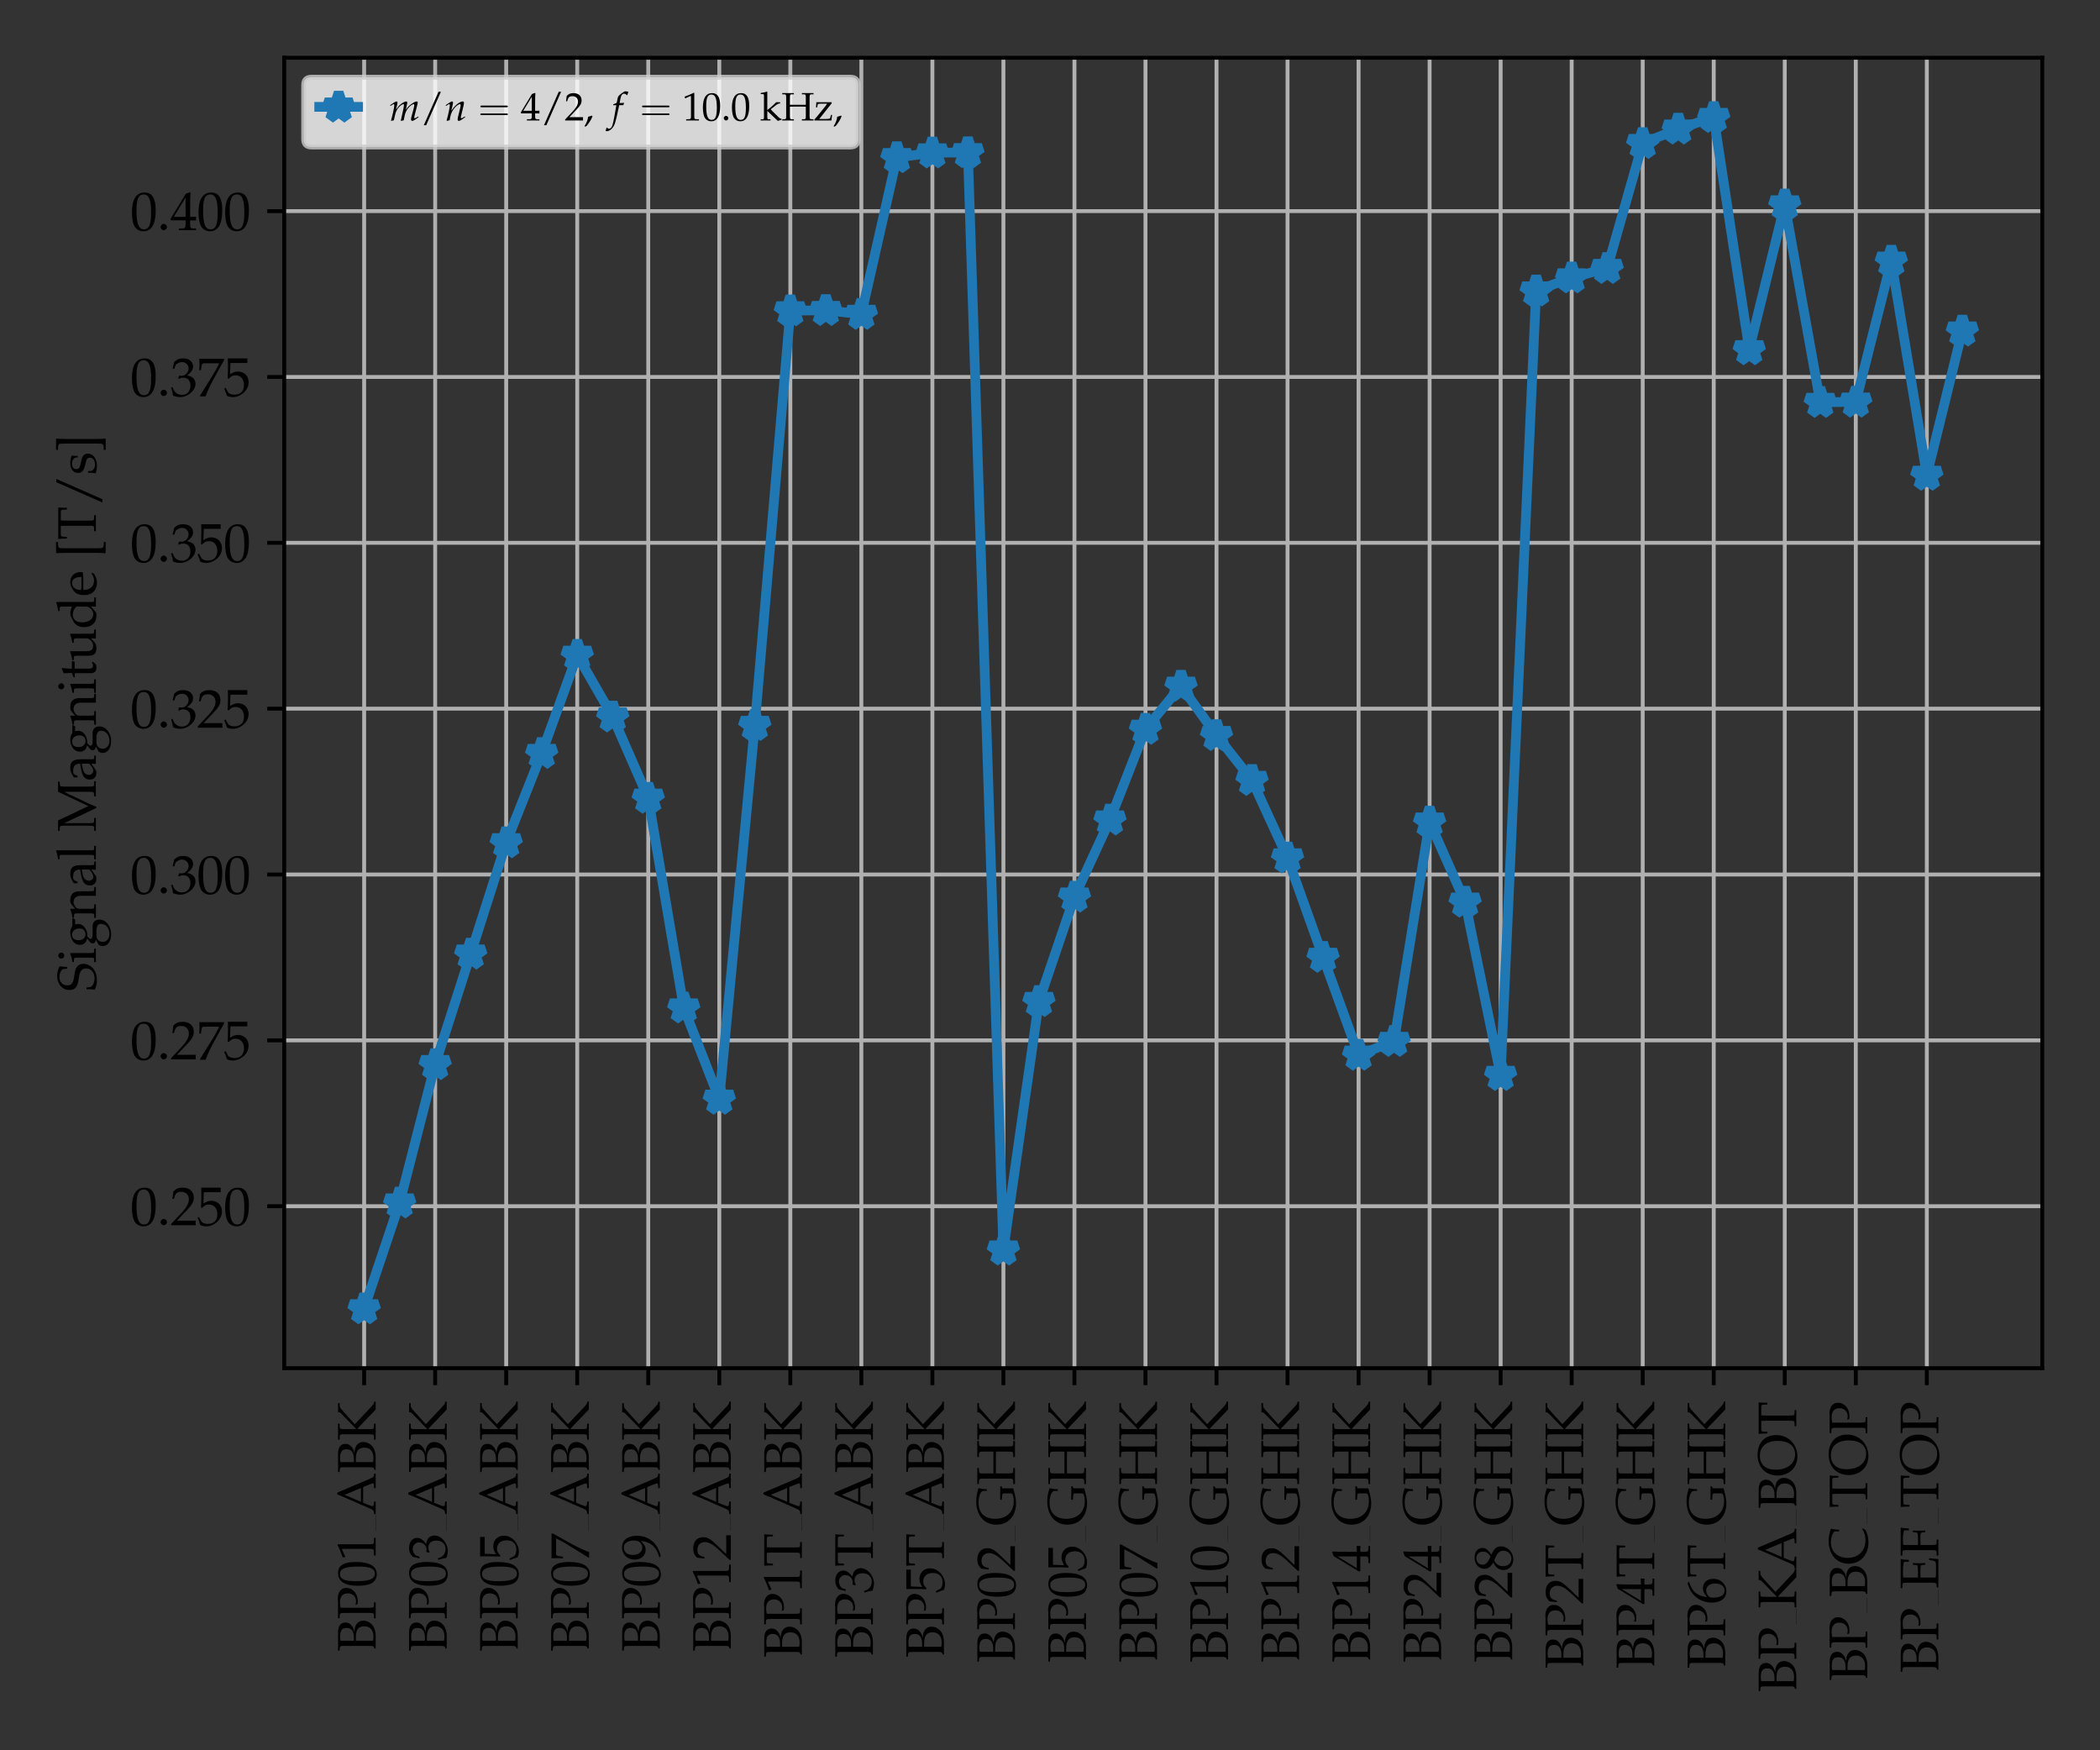 <?xml version="1.0" encoding="utf-8" standalone="no"?>
<!DOCTYPE svg PUBLIC "-//W3C//DTD SVG 1.1//EN"
  "http://www.w3.org/Graphics/SVG/1.1/DTD/svg11.dtd">
<svg xmlns:xlink="http://www.w3.org/1999/xlink" width="432pt" height="360pt" viewBox="0 0 432 360" xmlns="http://www.w3.org/2000/svg" version="1.1">
 <rect x="0" y="0" width="432" height="360" fill="#333333" stroke="none"/>
 <defs>
  <style type="text/css">*{stroke-linejoin: round; stroke-linecap: butt}</style>
 </defs>
 <g id="figure_1">
  <g id="patch_1">
   <path d="M 0 360 
L 432 360 
L 432 0 
L 0 0 
L 0 360 
z
" style="fill: none"/>
  </g>
  <g id="axes_1">
   <g id="patch_2">
    <path d="M 58.469 281.405 
L 420.12 281.405 
L 420.12 11.88 
L 58.469 11.88 
L 58.469 281.405 
z
" style="fill: none"/>
   </g>
   <g id="matplotlib.axis_1">
    <g id="xtick_1">
     <g id="line2d_1">
      <path d="M 74.908 281.405 
L 74.908 11.88 
" clip-path="url(#p02fbc3798d)" style="fill: none; stroke: #b0b0b0; stroke-width: 0.8; stroke-linecap: square"/>
     </g>
     <g id="line2d_2">
      <defs>
       <path id="md4ba9743f2" d="M 0 0 
L 0 3.5 
" style="stroke: #000000; stroke-width: 0.8"/>
      </defs>
      <g>
       <use xlink:href="#md4ba9743f2" x="74.908" y="281.405" style="stroke: #000000; stroke-width: 0.8"/>
      </g>
     </g>
     <g id="text_1">
      <!-- BP01_ABK -->
      <g transform="translate(77.283 339.802) rotate(-90) scale(0.11 -0.11)">
       <defs>
        <path id="URWPalladioL-Roma-42" d="M 2163 4416 
C 1274 4416 1274 4416 1178 4416 
C 1056 4416 1056 4416 166 4416 
L 166 4236 
L 397 4217 
C 698 4191 723 4146 723 3643 
L 723 619 
C 723 384 672 243 582 205 
L 416 141 
L 416 0 
C 858 0 992 0 1114 0 
C 1184 0 1254 0 1331 0 
C 1843 0 1843 0 1907 0 
C 2374 0 2797 114 3085 324 
C 3462 590 3686 1022 3686 1467 
C 3686 1791 3558 2051 3315 2223 
C 3072 2401 2854 2458 2362 2496 
C 2675 2559 2822 2617 3002 2738 
C 3309 2947 3469 3221 3469 3552 
C 3469 4111 3066 4416 2323 4416 
L 2163 4416 
z
M 1331 2323 
C 1581 2323 1638 2323 1760 2323 
C 2624 2323 3027 2013 3027 1335 
C 3027 662 2586 263 1824 263 
C 1638 263 1491 276 1331 314 
L 1331 2323 
z
M 1331 4121 
C 1498 4159 1645 4172 1850 4172 
C 2534 4172 2835 3942 2835 3414 
C 2835 2859 2451 2560 1722 2560 
C 1613 2560 1530 2560 1331 2560 
L 1331 4121 
z
" transform="scale(0.016)"/>
        <path id="URWPalladioL-Roma-50" d="M 1382 4116 
C 1606 4166 1792 4192 2010 4192 
C 2701 4192 3072 3875 3072 3273 
C 3072 2703 2682 2304 2125 2304 
C 1990 2304 1894 2317 1728 2367 
L 1792 2137 
C 1946 2105 2035 2099 2163 2099 
C 3040 2099 3712 2692 3712 3459 
C 3712 4071 3213 4448 2400 4448 
C 2368 4448 2304 4448 2221 4423 
C 1984 4423 1498 4423 1312 4423 
C 1171 4423 1171 4423 147 4423 
L 147 4224 
L 435 4224 
C 723 4224 774 4140 774 3663 
L 774 766 
C 774 256 742 205 448 205 
L 141 205 
L 141 0 
C 518 0 742 0 1075 0 
C 1408 0 1638 0 2016 0 
L 2016 205 
L 1709 205 
C 1414 205 1382 256 1382 764 
L 1382 4116 
z
" transform="scale(0.016)"/>
        <path id="URWPalladioL-Roma-30" d="M 1683 4416 
C 691 4416 186 3628 186 2077 
C 186 1326 320 680 544 366 
C 768 51 1126 -128 1523 -128 
C 2490 -128 2976 705 2976 2346 
C 2976 3749 2560 4416 1683 4416 
z
M 1568 4192 
C 2189 4192 2438 3564 2438 2025 
C 2438 661 2195 96 1606 96 
C 986 96 723 744 723 2308 
C 723 3660 960 4192 1568 4192 
z
" transform="scale(0.016)"/>
        <path id="URWPalladioL-Roma-31" d="M 429 3584 
L 493 3584 
L 1318 3956 
C 1325 3962 1331 3962 1338 3962 
C 1376 3962 1389 3905 1389 3751 
L 1389 613 
C 1389 276 1318 205 973 205 
L 614 205 
L 614 0 
C 1600 0 1600 0 1670 0 
C 1754 0 1894 0 2112 0 
C 2189 0 2413 0 2675 0 
L 2675 205 
L 2342 205 
C 1990 205 1926 276 1926 612 
L 1926 4443 
L 1837 4475 
C 1421 4257 966 4065 384 3860 
L 429 3584 
z
" transform="scale(0.016)"/>
        <path id="URWPalladioL-Roma-41" d="M 2611 4512 
L 2406 4512 
C 2291 4235 2195 3998 2157 3902 
L 1818 3124 
L 678 522 
C 602 335 474 219 333 206 
L 96 187 
L 96 0 
C 691 0 691 0 794 0 
C 877 0 877 0 1568 0 
L 1568 187 
L 1331 206 
C 1107 226 1024 270 1024 371 
C 1024 454 1114 727 1248 1046 
L 1427 1472 
L 3270 1472 
L 3565 733 
C 3674 463 3699 379 3699 322 
C 3699 251 3597 206 3437 193 
L 3136 193 
L 3136 0 
C 3923 0 3923 0 4026 0 
C 4147 0 4147 0 4838 0 
L 4838 187 
L 4621 206 
C 4454 232 4384 341 4160 861 
L 2611 4512 
z
M 1536 1728 
L 2349 3653 
L 3155 1728 
L 1536 1728 
z
" transform="scale(0.016)"/>
        <path id="URWPalladioL-Roma-4b" d="M 1382 2087 
L 1446 2132 
L 3674 0 
C 4122 0 4122 0 4186 0 
C 4269 0 4282 0 4602 0 
L 4602 186 
L 4467 199 
C 4371 199 4269 270 4070 455 
L 1958 2451 
L 3661 3987 
C 3834 4141 3994 4224 4160 4224 
L 4429 4224 
L 4429 4417 
C 4026 4417 4026 4417 3917 4417 
C 3827 4417 3718 4417 3347 4417 
L 3347 4256 
C 3347 4218 3264 4110 3162 4007 
L 1382 2278 
L 1382 3661 
C 1382 4172 1414 4224 1709 4224 
L 2016 4224 
L 2016 4417 
C 1549 4417 1408 4417 1075 4417 
C 755 4417 602 4417 141 4417 
L 141 4224 
L 448 4224 
C 742 4224 774 4172 774 3662 
L 774 761 
C 774 250 742 199 448 199 
L 141 199 
L 141 0 
C 518 0 742 0 1075 0 
C 1408 0 1638 0 2016 0 
L 2016 199 
L 1709 199 
C 1414 199 1382 250 1382 762 
L 1382 2087 
z
" transform="scale(0.016)"/>
       </defs>
       <use xlink:href="#URWPalladioL-Roma-42" transform="scale(0.996)"/>
       <use xlink:href="#URWPalladioL-Roma-50" transform="translate(60.872 0) scale(0.996)"/>
       <use xlink:href="#URWPalladioL-Roma-30" transform="translate(121.045 0) scale(0.996)"/>
       <use xlink:href="#URWPalladioL-Roma-31" transform="translate(170.858 0) scale(0.996)"/>
       <use xlink:href="#URWPalladioL-Roma-41" transform="translate(256.537 0) scale(0.996)"/>
       <use xlink:href="#URWPalladioL-Roma-42" transform="translate(334.046 0) scale(0.996)"/>
       <use xlink:href="#URWPalladioL-Roma-4b" transform="translate(394.917 0) scale(0.996)"/>
       <path d="M 226.649 0 
L 256.537 0 
L 256.537 0.399 
L 226.649 0.399 
L 226.649 0 
z
"/>
      </g>
     </g>
    </g>
    <g id="xtick_2">
     <g id="line2d_3">
      <path d="M 89.52 281.405 
L 89.52 11.88 
" clip-path="url(#p02fbc3798d)" style="fill: none; stroke: #b0b0b0; stroke-width: 0.8; stroke-linecap: square"/>
     </g>
     <g id="line2d_4">
      <g>
       <use xlink:href="#md4ba9743f2" x="89.52" y="281.405" style="stroke: #000000; stroke-width: 0.8"/>
      </g>
     </g>
     <g id="text_2">
      <!-- BP03_ABK -->
      <g transform="translate(91.895 339.802) rotate(-90) scale(0.11 -0.11)">
       <defs>
        <path id="URWPalladioL-Roma-33" d="M 275 3197 
L 474 3197 
L 589 3554 
C 659 3770 1062 3987 1395 3987 
C 1811 3987 2150 3649 2150 3248 
C 2150 2770 1773 2368 1318 2368 
C 1267 2368 1197 2368 1114 2381 
L 1018 2381 
L 941 2047 
L 986 2008 
C 1229 2118 1350 2150 1523 2150 
C 2054 2150 2362 1809 2362 1222 
C 2362 566 1971 135 1376 135 
C 1082 135 819 231 627 411 
C 474 553 390 701 269 1049 
L 96 985 
C 230 593 282 361 320 39 
C 659 -77 941 -128 1178 -128 
C 1690 -128 2278 161 2630 593 
C 2848 857 2957 1140 2957 1442 
C 2957 1751 2829 2022 2598 2182 
C 2438 2298 2291 2350 1971 2407 
C 2483 2803 2675 3096 2675 3472 
C 2675 4040 2202 4416 1491 4416 
C 1056 4416 768 4295 461 3989 
L 275 3197 
z
" transform="scale(0.016)"/>
       </defs>
       <use xlink:href="#URWPalladioL-Roma-42" transform="scale(0.996)"/>
       <use xlink:href="#URWPalladioL-Roma-50" transform="translate(60.872 0) scale(0.996)"/>
       <use xlink:href="#URWPalladioL-Roma-30" transform="translate(121.045 0) scale(0.996)"/>
       <use xlink:href="#URWPalladioL-Roma-33" transform="translate(170.858 0) scale(0.996)"/>
       <use xlink:href="#URWPalladioL-Roma-41" transform="translate(256.537 0) scale(0.996)"/>
       <use xlink:href="#URWPalladioL-Roma-42" transform="translate(334.046 0) scale(0.996)"/>
       <use xlink:href="#URWPalladioL-Roma-4b" transform="translate(394.917 0) scale(0.996)"/>
       <path d="M 226.649 0 
L 256.537 0 
L 256.537 0.399 
L 226.649 0.399 
L 226.649 0 
z
"/>
      </g>
     </g>
    </g>
    <g id="xtick_3">
     <g id="line2d_5">
      <path d="M 104.132 281.405 
L 104.132 11.88 
" clip-path="url(#p02fbc3798d)" style="fill: none; stroke: #b0b0b0; stroke-width: 0.8; stroke-linecap: square"/>
     </g>
     <g id="line2d_6">
      <g>
       <use xlink:href="#md4ba9743f2" x="104.132" y="281.405" style="stroke: #000000; stroke-width: 0.8"/>
      </g>
     </g>
     <g id="text_3">
      <!-- BP05_ABK -->
      <g transform="translate(106.507 339.802) rotate(-90) scale(0.11 -0.11)">
       <defs>
        <path id="URWPalladioL-Roma-35" d="M 813 3877 
C 1638 3877 1997 3877 2765 3877 
L 2797 3907 
C 2784 4016 2784 4064 2784 4144 
C 2784 4229 2784 4277 2797 4386 
L 2765 4416 
C 2285 4416 1997 4416 1651 4416 
C 1299 4416 1018 4416 538 4416 
L 506 4403 
C 512 4011 518 3729 518 3523 
C 518 2977 499 2360 480 2077 
L 608 2038 
C 909 2341 1082 2432 1395 2432 
C 2010 2432 2394 1993 2394 1296 
C 2394 580 1984 160 1286 160 
C 941 160 621 277 531 444 
L 237 973 
L 83 883 
C 230 516 307 310 397 27 
C 576 -71 832 -128 1107 -128 
C 1536 -128 1990 59 2342 368 
C 2733 716 2938 1154 2938 1630 
C 2938 2359 2419 2874 1690 2874 
C 1382 2874 1152 2791 755 2554 
L 813 3877 
z
" transform="scale(0.016)"/>
       </defs>
       <use xlink:href="#URWPalladioL-Roma-42" transform="scale(0.996)"/>
       <use xlink:href="#URWPalladioL-Roma-50" transform="translate(60.872 0) scale(0.996)"/>
       <use xlink:href="#URWPalladioL-Roma-30" transform="translate(121.045 0) scale(0.996)"/>
       <use xlink:href="#URWPalladioL-Roma-35" transform="translate(170.858 0) scale(0.996)"/>
       <use xlink:href="#URWPalladioL-Roma-41" transform="translate(256.537 0) scale(0.996)"/>
       <use xlink:href="#URWPalladioL-Roma-42" transform="translate(334.046 0) scale(0.996)"/>
       <use xlink:href="#URWPalladioL-Roma-4b" transform="translate(394.917 0) scale(0.996)"/>
       <path d="M 226.649 0 
L 256.537 0 
L 256.537 0.399 
L 226.649 0.399 
L 226.649 0 
z
"/>
      </g>
     </g>
    </g>
    <g id="xtick_4">
     <g id="line2d_7">
      <path d="M 118.744 281.405 
L 118.744 11.88 
" clip-path="url(#p02fbc3798d)" style="fill: none; stroke: #b0b0b0; stroke-width: 0.8; stroke-linecap: square"/>
     </g>
     <g id="line2d_8">
      <g>
       <use xlink:href="#md4ba9743f2" x="118.744" y="281.405" style="stroke: #000000; stroke-width: 0.8"/>
      </g>
     </g>
     <g id="text_4">
      <!-- BP07_ABK -->
      <g transform="translate(121.119 339.802) rotate(-90) scale(0.11 -0.11)">
       <defs>
        <path id="URWPalladioL-Roma-37" d="M 358 32 
L 416 -51 
C 666 -32 666 -32 710 -32 
C 755 -32 755 -32 1005 -51 
C 1274 649 1587 1317 2010 2087 
L 3181 4199 
L 3181 4372 
C 2490 4372 2266 4372 1747 4372 
C 1280 4372 966 4372 346 4372 
L 282 4359 
C 301 3750 301 3750 301 3685 
C 301 3614 301 3614 282 3031 
L 474 3031 
L 518 3390 
C 570 3789 614 3840 909 3840 
L 2618 3840 
C 2362 3313 2163 2941 1920 2549 
L 358 32 
z
" transform="scale(0.016)"/>
       </defs>
       <use xlink:href="#URWPalladioL-Roma-42" transform="scale(0.996)"/>
       <use xlink:href="#URWPalladioL-Roma-50" transform="translate(60.872 0) scale(0.996)"/>
       <use xlink:href="#URWPalladioL-Roma-30" transform="translate(121.045 0) scale(0.996)"/>
       <use xlink:href="#URWPalladioL-Roma-37" transform="translate(170.858 0) scale(0.996)"/>
       <use xlink:href="#URWPalladioL-Roma-41" transform="translate(256.537 0) scale(0.996)"/>
       <use xlink:href="#URWPalladioL-Roma-42" transform="translate(334.046 0) scale(0.996)"/>
       <use xlink:href="#URWPalladioL-Roma-4b" transform="translate(394.917 0) scale(0.996)"/>
       <path d="M 226.649 0 
L 256.537 0 
L 256.537 0.399 
L 226.649 0.399 
L 226.649 0 
z
"/>
      </g>
     </g>
    </g>
    <g id="xtick_5">
     <g id="line2d_9">
      <path d="M 133.356 281.405 
L 133.356 11.88 
" clip-path="url(#p02fbc3798d)" style="fill: none; stroke: #b0b0b0; stroke-width: 0.8; stroke-linecap: square"/>
     </g>
     <g id="line2d_10">
      <g>
       <use xlink:href="#md4ba9743f2" x="133.356" y="281.405" style="stroke: #000000; stroke-width: 0.8"/>
      </g>
     </g>
     <g id="text_5">
      <!-- BP09_ABK -->
      <g transform="translate(135.732 339.802) rotate(-90) scale(0.11 -0.11)">
       <defs>
        <path id="URWPalladioL-Roma-39" d="M 614 -106 
C 1325 125 1632 272 1978 566 
C 2598 1098 2925 1835 2925 2693 
C 2925 3776 2406 4435 1562 4435 
C 742 4435 128 3795 128 2938 
C 128 2201 608 1664 1274 1664 
C 1491 1664 1741 1734 1856 1830 
L 2304 2202 
C 2253 1125 1555 336 397 54 
L 397 3 
L 614 -106 
z
M 1536 4224 
C 1824 4224 2035 4102 2176 3846 
C 2291 3641 2368 3328 2368 3040 
C 2368 2451 2029 2055 1536 2055 
C 1024 2055 678 2509 678 3174 
C 678 3821 1011 4224 1536 4224 
z
" transform="scale(0.016)"/>
       </defs>
       <use xlink:href="#URWPalladioL-Roma-42" transform="scale(0.996)"/>
       <use xlink:href="#URWPalladioL-Roma-50" transform="translate(60.872 0) scale(0.996)"/>
       <use xlink:href="#URWPalladioL-Roma-30" transform="translate(121.045 0) scale(0.996)"/>
       <use xlink:href="#URWPalladioL-Roma-39" transform="translate(170.858 0) scale(0.996)"/>
       <use xlink:href="#URWPalladioL-Roma-41" transform="translate(256.537 0) scale(0.996)"/>
       <use xlink:href="#URWPalladioL-Roma-42" transform="translate(334.046 0) scale(0.996)"/>
       <use xlink:href="#URWPalladioL-Roma-4b" transform="translate(394.917 0) scale(0.996)"/>
       <path d="M 226.649 0 
L 256.537 0 
L 256.537 0.399 
L 226.649 0.399 
L 226.649 0 
z
"/>
      </g>
     </g>
    </g>
    <g id="xtick_6">
     <g id="line2d_11">
      <path d="M 147.968 281.405 
L 147.968 11.88 
" clip-path="url(#p02fbc3798d)" style="fill: none; stroke: #b0b0b0; stroke-width: 0.8; stroke-linecap: square"/>
     </g>
     <g id="line2d_12">
      <g>
       <use xlink:href="#md4ba9743f2" x="147.968" y="281.405" style="stroke: #000000; stroke-width: 0.8"/>
      </g>
     </g>
     <g id="text_6">
      <!-- BP12_ABK -->
      <g transform="translate(150.344 339.802) rotate(-90) scale(0.11 -0.11)">
       <defs>
        <path id="URWPalladioL-Roma-32" d="M 102 160 
L 102 0 
C 1299 0 1299 0 1530 0 
C 1760 0 1760 0 2995 0 
C 2982 125 2982 186 2982 269 
C 2982 348 2982 407 2995 539 
C 2259 539 1965 539 781 539 
L 1946 1761 
C 2566 2414 2758 2763 2758 3238 
C 2758 3966 2259 4416 1446 4416 
C 986 4416 672 4288 358 3969 
L 250 3099 
L 435 3099 
L 518 3393 
C 621 3763 851 3923 1280 3923 
C 1830 3923 2182 3577 2182 3035 
C 2182 2555 1914 2083 1190 1316 
L 102 160 
z
" transform="scale(0.016)"/>
       </defs>
       <use xlink:href="#URWPalladioL-Roma-42" transform="scale(0.996)"/>
       <use xlink:href="#URWPalladioL-Roma-50" transform="translate(60.872 0) scale(0.996)"/>
       <use xlink:href="#URWPalladioL-Roma-31" transform="translate(121.045 0) scale(0.996)"/>
       <use xlink:href="#URWPalladioL-Roma-32" transform="translate(170.858 0) scale(0.996)"/>
       <use xlink:href="#URWPalladioL-Roma-41" transform="translate(256.537 0) scale(0.996)"/>
       <use xlink:href="#URWPalladioL-Roma-42" transform="translate(334.046 0) scale(0.996)"/>
       <use xlink:href="#URWPalladioL-Roma-4b" transform="translate(394.917 0) scale(0.996)"/>
       <path d="M 226.649 0 
L 256.537 0 
L 256.537 0.399 
L 226.649 0.399 
L 226.649 0 
z
"/>
      </g>
     </g>
    </g>
    <g id="xtick_7">
     <g id="line2d_13">
      <path d="M 162.581 281.405 
L 162.581 11.88 
" clip-path="url(#p02fbc3798d)" style="fill: none; stroke: #b0b0b0; stroke-width: 0.8; stroke-linecap: square"/>
     </g>
     <g id="line2d_14">
      <g>
       <use xlink:href="#md4ba9743f2" x="162.581" y="281.405" style="stroke: #000000; stroke-width: 0.8"/>
      </g>
     </g>
     <g id="text_7">
      <!-- BP1T_ABK -->
      <g transform="translate(164.956 341.041) rotate(-90) scale(0.11 -0.11)">
       <defs>
        <path id="URWPalladioL-Roma-54" d="M 1632 4114 
C 1651 3896 1658 3749 1658 3473 
L 1658 763 
C 1658 256 1626 205 1331 205 
L 1024 205 
L 1024 0 
C 1402 0 1626 0 1958 0 
C 2291 0 2522 0 2899 0 
L 2899 205 
L 2592 205 
C 2298 205 2266 256 2266 763 
L 2266 3473 
C 2266 3762 2272 3903 2291 4114 
L 3283 4114 
C 3462 4114 3533 4057 3539 3904 
L 3565 3400 
L 3763 3400 
C 3763 3810 3776 4056 3808 4416 
C 3347 4416 3136 4416 2957 4416 
C 2707 4416 2522 4416 2426 4416 
L 1414 4416 
C 1350 4416 1005 4416 550 4416 
L 115 4416 
C 147 4056 160 3810 160 3400 
L 358 3400 
L 384 3904 
C 390 4057 461 4114 640 4114 
L 1632 4114 
z
" transform="scale(0.016)"/>
       </defs>
       <use xlink:href="#URWPalladioL-Roma-42" transform="scale(0.996)"/>
       <use xlink:href="#URWPalladioL-Roma-50" transform="translate(60.872 0) scale(0.996)"/>
       <use xlink:href="#URWPalladioL-Roma-31" transform="translate(121.045 0) scale(0.996)"/>
       <use xlink:href="#URWPalladioL-Roma-54" transform="translate(170.858 0) scale(0.996)"/>
       <use xlink:href="#URWPalladioL-Roma-41" transform="translate(267.794 0) scale(0.996)"/>
       <use xlink:href="#URWPalladioL-Roma-42" transform="translate(345.302 0) scale(0.996)"/>
       <use xlink:href="#URWPalladioL-Roma-4b" transform="translate(406.174 0) scale(0.996)"/>
       <path d="M 237.906 0 
L 267.794 0 
L 267.794 0.399 
L 237.906 0.399 
L 237.906 0 
z
"/>
      </g>
     </g>
    </g>
    <g id="xtick_8">
     <g id="line2d_15">
      <path d="M 177.193 281.405 
L 177.193 11.88 
" clip-path="url(#p02fbc3798d)" style="fill: none; stroke: #b0b0b0; stroke-width: 0.8; stroke-linecap: square"/>
     </g>
     <g id="line2d_16">
      <g>
       <use xlink:href="#md4ba9743f2" x="177.193" y="281.405" style="stroke: #000000; stroke-width: 0.8"/>
      </g>
     </g>
     <g id="text_8">
      <!-- BP3T_ABK -->
      <g transform="translate(179.568 341.041) rotate(-90) scale(0.11 -0.11)">
       <use xlink:href="#URWPalladioL-Roma-42" transform="scale(0.996)"/>
       <use xlink:href="#URWPalladioL-Roma-50" transform="translate(60.872 0) scale(0.996)"/>
       <use xlink:href="#URWPalladioL-Roma-33" transform="translate(121.045 0) scale(0.996)"/>
       <use xlink:href="#URWPalladioL-Roma-54" transform="translate(170.858 0) scale(0.996)"/>
       <use xlink:href="#URWPalladioL-Roma-41" transform="translate(267.794 0) scale(0.996)"/>
       <use xlink:href="#URWPalladioL-Roma-42" transform="translate(345.302 0) scale(0.996)"/>
       <use xlink:href="#URWPalladioL-Roma-4b" transform="translate(406.174 0) scale(0.996)"/>
       <path d="M 237.906 0 
L 267.794 0 
L 267.794 0.399 
L 237.906 0.399 
L 237.906 0 
z
"/>
      </g>
     </g>
    </g>
    <g id="xtick_9">
     <g id="line2d_17">
      <path d="M 191.805 281.405 
L 191.805 11.88 
" clip-path="url(#p02fbc3798d)" style="fill: none; stroke: #b0b0b0; stroke-width: 0.8; stroke-linecap: square"/>
     </g>
     <g id="line2d_18">
      <g>
       <use xlink:href="#md4ba9743f2" x="191.805" y="281.405" style="stroke: #000000; stroke-width: 0.8"/>
      </g>
     </g>
     <g id="text_9">
      <!-- BP5T_ABK -->
      <g transform="translate(194.18 341.041) rotate(-90) scale(0.11 -0.11)">
       <use xlink:href="#URWPalladioL-Roma-42" transform="scale(0.996)"/>
       <use xlink:href="#URWPalladioL-Roma-50" transform="translate(60.872 0) scale(0.996)"/>
       <use xlink:href="#URWPalladioL-Roma-35" transform="translate(121.045 0) scale(0.996)"/>
       <use xlink:href="#URWPalladioL-Roma-54" transform="translate(170.858 0) scale(0.996)"/>
       <use xlink:href="#URWPalladioL-Roma-41" transform="translate(267.794 0) scale(0.996)"/>
       <use xlink:href="#URWPalladioL-Roma-42" transform="translate(345.302 0) scale(0.996)"/>
       <use xlink:href="#URWPalladioL-Roma-4b" transform="translate(406.174 0) scale(0.996)"/>
       <path d="M 237.906 0 
L 267.794 0 
L 267.794 0.399 
L 237.906 0.399 
L 237.906 0 
z
"/>
      </g>
     </g>
    </g>
    <g id="xtick_10">
     <g id="line2d_19">
      <path d="M 206.417 281.405 
L 206.417 11.88 
" clip-path="url(#p02fbc3798d)" style="fill: none; stroke: #b0b0b0; stroke-width: 0.8; stroke-linecap: square"/>
     </g>
     <g id="line2d_20">
      <g>
       <use xlink:href="#md4ba9743f2" x="206.417" y="281.405" style="stroke: #000000; stroke-width: 0.8"/>
      </g>
     </g>
     <g id="text_10">
      <!-- BP02_GHK -->
      <g transform="translate(208.792 342.06) rotate(-90) scale(0.11 -0.11)">
       <defs>
        <path id="URWPalladioL-Roma-47" d="M 4102 3307 
L 4301 3307 
C 4301 3633 4339 3934 4429 4280 
C 3718 4486 3392 4544 2880 4544 
C 1229 4544 141 3608 141 2186 
C 141 1538 358 961 762 571 
C 1203 128 1894 -128 2637 -128 
C 3091 -128 3533 -45 4403 199 
L 4403 1274 
C 4403 1473 4410 1486 4474 1511 
L 4659 1576 
L 4634 1730 
C 4064 1730 4045 1730 3846 1730 
C 3661 1730 3622 1730 3066 1730 
L 3066 1544 
L 3597 1500 
C 3757 1487 3814 1429 3814 1275 
L 3814 628 
C 3814 475 3802 398 3776 353 
C 3706 231 3322 141 2899 141 
C 1632 141 826 987 826 2319 
C 826 3556 1517 4274 2714 4274 
C 3046 4274 3328 4236 3571 4159 
C 3942 4037 4102 3890 4102 3647 
L 4102 3307 
z
" transform="scale(0.016)"/>
        <path id="URWPalladioL-Roma-48" d="M 3942 773 
C 3942 257 3910 205 3616 205 
L 3309 205 
L 3309 0 
C 3686 0 3910 0 4243 0 
C 4576 0 4806 0 5184 0 
L 5184 205 
L 4877 205 
C 4582 205 4550 256 4550 766 
L 4550 3663 
C 4550 4172 4582 4224 4877 4224 
L 5184 4224 
L 5184 4423 
C 4717 4423 4576 4423 4243 4423 
C 3923 4423 3770 4423 3309 4423 
L 3309 4224 
L 3616 4224 
C 3910 4224 3942 4172 3942 3668 
L 3942 2529 
C 3808 2529 3674 2529 3411 2529 
L 1914 2529 
C 1651 2529 1510 2529 1382 2529 
L 1382 3668 
C 1382 4172 1414 4224 1709 4224 
L 2016 4224 
L 2016 4423 
C 1549 4423 1408 4423 1075 4423 
C 755 4423 602 4423 141 4423 
L 141 4224 
L 448 4224 
C 742 4224 774 4172 774 3663 
L 774 766 
C 774 256 742 205 448 205 
L 141 205 
L 141 0 
C 518 0 742 0 1075 0 
C 1408 0 1638 0 2016 0 
L 2016 205 
L 1709 205 
C 1414 205 1382 257 1382 773 
L 1382 2227 
C 1555 2240 1658 2240 1914 2240 
L 3411 2240 
C 3667 2240 3770 2240 3942 2227 
L 3942 773 
z
" transform="scale(0.016)"/>
       </defs>
       <use xlink:href="#URWPalladioL-Roma-42" transform="scale(0.996)"/>
       <use xlink:href="#URWPalladioL-Roma-50" transform="translate(60.872 0) scale(0.996)"/>
       <use xlink:href="#URWPalladioL-Roma-30" transform="translate(121.045 0) scale(0.996)"/>
       <use xlink:href="#URWPalladioL-Roma-32" transform="translate(170.858 0) scale(0.996)"/>
       <use xlink:href="#URWPalladioL-Roma-47" transform="translate(256.537 0) scale(0.996)"/>
       <use xlink:href="#URWPalladioL-Roma-48" transform="translate(332.551 0) scale(0.996)"/>
       <use xlink:href="#URWPalladioL-Roma-4b" transform="translate(415.44 0) scale(0.996)"/>
       <path d="M 226.649 0 
L 256.537 0 
L 256.537 0.399 
L 226.649 0.399 
L 226.649 0 
z
"/>
      </g>
     </g>
    </g>
    <g id="xtick_11">
     <g id="line2d_21">
      <path d="M 221.029 281.405 
L 221.029 11.88 
" clip-path="url(#p02fbc3798d)" style="fill: none; stroke: #b0b0b0; stroke-width: 0.8; stroke-linecap: square"/>
     </g>
     <g id="line2d_22">
      <g>
       <use xlink:href="#md4ba9743f2" x="221.029" y="281.405" style="stroke: #000000; stroke-width: 0.8"/>
      </g>
     </g>
     <g id="text_11">
      <!-- BP05_GHK -->
      <g transform="translate(223.405 342.06) rotate(-90) scale(0.11 -0.11)">
       <use xlink:href="#URWPalladioL-Roma-42" transform="scale(0.996)"/>
       <use xlink:href="#URWPalladioL-Roma-50" transform="translate(60.872 0) scale(0.996)"/>
       <use xlink:href="#URWPalladioL-Roma-30" transform="translate(121.045 0) scale(0.996)"/>
       <use xlink:href="#URWPalladioL-Roma-35" transform="translate(170.858 0) scale(0.996)"/>
       <use xlink:href="#URWPalladioL-Roma-47" transform="translate(256.537 0) scale(0.996)"/>
       <use xlink:href="#URWPalladioL-Roma-48" transform="translate(332.551 0) scale(0.996)"/>
       <use xlink:href="#URWPalladioL-Roma-4b" transform="translate(415.44 0) scale(0.996)"/>
       <path d="M 226.649 0 
L 256.537 0 
L 256.537 0.399 
L 226.649 0.399 
L 226.649 0 
z
"/>
      </g>
     </g>
    </g>
    <g id="xtick_12">
     <g id="line2d_23">
      <path d="M 235.641 281.405 
L 235.641 11.88 
" clip-path="url(#p02fbc3798d)" style="fill: none; stroke: #b0b0b0; stroke-width: 0.8; stroke-linecap: square"/>
     </g>
     <g id="line2d_24">
      <g>
       <use xlink:href="#md4ba9743f2" x="235.641" y="281.405" style="stroke: #000000; stroke-width: 0.8"/>
      </g>
     </g>
     <g id="text_12">
      <!-- BP07_GHK -->
      <g transform="translate(238.017 342.06) rotate(-90) scale(0.11 -0.11)">
       <use xlink:href="#URWPalladioL-Roma-42" transform="scale(0.996)"/>
       <use xlink:href="#URWPalladioL-Roma-50" transform="translate(60.872 0) scale(0.996)"/>
       <use xlink:href="#URWPalladioL-Roma-30" transform="translate(121.045 0) scale(0.996)"/>
       <use xlink:href="#URWPalladioL-Roma-37" transform="translate(170.858 0) scale(0.996)"/>
       <use xlink:href="#URWPalladioL-Roma-47" transform="translate(256.537 0) scale(0.996)"/>
       <use xlink:href="#URWPalladioL-Roma-48" transform="translate(332.551 0) scale(0.996)"/>
       <use xlink:href="#URWPalladioL-Roma-4b" transform="translate(415.44 0) scale(0.996)"/>
       <path d="M 226.649 0 
L 256.537 0 
L 256.537 0.399 
L 226.649 0.399 
L 226.649 0 
z
"/>
      </g>
     </g>
    </g>
    <g id="xtick_13">
     <g id="line2d_25">
      <path d="M 250.254 281.405 
L 250.254 11.88 
" clip-path="url(#p02fbc3798d)" style="fill: none; stroke: #b0b0b0; stroke-width: 0.8; stroke-linecap: square"/>
     </g>
     <g id="line2d_26">
      <g>
       <use xlink:href="#md4ba9743f2" x="250.254" y="281.405" style="stroke: #000000; stroke-width: 0.8"/>
      </g>
     </g>
     <g id="text_13">
      <!-- BP10_GHK -->
      <g transform="translate(252.629 342.06) rotate(-90) scale(0.11 -0.11)">
       <use xlink:href="#URWPalladioL-Roma-42" transform="scale(0.996)"/>
       <use xlink:href="#URWPalladioL-Roma-50" transform="translate(60.872 0) scale(0.996)"/>
       <use xlink:href="#URWPalladioL-Roma-31" transform="translate(121.045 0) scale(0.996)"/>
       <use xlink:href="#URWPalladioL-Roma-30" transform="translate(170.858 0) scale(0.996)"/>
       <use xlink:href="#URWPalladioL-Roma-47" transform="translate(256.537 0) scale(0.996)"/>
       <use xlink:href="#URWPalladioL-Roma-48" transform="translate(332.551 0) scale(0.996)"/>
       <use xlink:href="#URWPalladioL-Roma-4b" transform="translate(415.44 0) scale(0.996)"/>
       <path d="M 226.649 0 
L 256.537 0 
L 256.537 0.399 
L 226.649 0.399 
L 226.649 0 
z
"/>
      </g>
     </g>
    </g>
    <g id="xtick_14">
     <g id="line2d_27">
      <path d="M 264.866 281.405 
L 264.866 11.88 
" clip-path="url(#p02fbc3798d)" style="fill: none; stroke: #b0b0b0; stroke-width: 0.8; stroke-linecap: square"/>
     </g>
     <g id="line2d_28">
      <g>
       <use xlink:href="#md4ba9743f2" x="264.866" y="281.405" style="stroke: #000000; stroke-width: 0.8"/>
      </g>
     </g>
     <g id="text_14">
      <!-- BP12_GHK -->
      <g transform="translate(267.241 342.06) rotate(-90) scale(0.11 -0.11)">
       <use xlink:href="#URWPalladioL-Roma-42" transform="scale(0.996)"/>
       <use xlink:href="#URWPalladioL-Roma-50" transform="translate(60.872 0) scale(0.996)"/>
       <use xlink:href="#URWPalladioL-Roma-31" transform="translate(121.045 0) scale(0.996)"/>
       <use xlink:href="#URWPalladioL-Roma-32" transform="translate(170.858 0) scale(0.996)"/>
       <use xlink:href="#URWPalladioL-Roma-47" transform="translate(256.537 0) scale(0.996)"/>
       <use xlink:href="#URWPalladioL-Roma-48" transform="translate(332.551 0) scale(0.996)"/>
       <use xlink:href="#URWPalladioL-Roma-4b" transform="translate(415.44 0) scale(0.996)"/>
       <path d="M 226.649 0 
L 256.537 0 
L 256.537 0.399 
L 226.649 0.399 
L 226.649 0 
z
"/>
      </g>
     </g>
    </g>
    <g id="xtick_15">
     <g id="line2d_29">
      <path d="M 279.478 281.405 
L 279.478 11.88 
" clip-path="url(#p02fbc3798d)" style="fill: none; stroke: #b0b0b0; stroke-width: 0.8; stroke-linecap: square"/>
     </g>
     <g id="line2d_30">
      <g>
       <use xlink:href="#md4ba9743f2" x="279.478" y="281.405" style="stroke: #000000; stroke-width: 0.8"/>
      </g>
     </g>
     <g id="text_15">
      <!-- BP14_GHK -->
      <g transform="translate(281.853 342.06) rotate(-90) scale(0.11 -0.11)">
       <defs>
        <path id="URWPalladioL-Roma-34" d="M 1792 1152 
L 1792 673 
C 1792 289 1722 199 1408 199 
L 1011 199 
L 1011 0 
C 1862 0 1862 0 2016 0 
C 2170 0 2170 0 3021 0 
L 3021 199 
L 2714 199 
C 2400 199 2330 282 2330 669 
L 2330 1152 
C 2707 1152 2842 1152 3021 1133 
L 3021 1588 
C 2720 1563 2598 1563 2502 1563 
L 2483 1563 
L 2330 1563 
L 2330 2457 
C 2330 3600 2342 4152 2374 4416 
L 2298 4448 
L 1824 4275 
L 13 1299 
L 83 1152 
L 1792 1152 
z
M 1792 1563 
L 416 1563 
L 1792 3826 
L 1792 1563 
z
" transform="scale(0.016)"/>
       </defs>
       <use xlink:href="#URWPalladioL-Roma-42" transform="scale(0.996)"/>
       <use xlink:href="#URWPalladioL-Roma-50" transform="translate(60.872 0) scale(0.996)"/>
       <use xlink:href="#URWPalladioL-Roma-31" transform="translate(121.045 0) scale(0.996)"/>
       <use xlink:href="#URWPalladioL-Roma-34" transform="translate(170.858 0) scale(0.996)"/>
       <use xlink:href="#URWPalladioL-Roma-47" transform="translate(256.537 0) scale(0.996)"/>
       <use xlink:href="#URWPalladioL-Roma-48" transform="translate(332.551 0) scale(0.996)"/>
       <use xlink:href="#URWPalladioL-Roma-4b" transform="translate(415.44 0) scale(0.996)"/>
       <path d="M 226.649 0 
L 256.537 0 
L 256.537 0.399 
L 226.649 0.399 
L 226.649 0 
z
"/>
      </g>
     </g>
    </g>
    <g id="xtick_16">
     <g id="line2d_31">
      <path d="M 294.09 281.405 
L 294.09 11.88 
" clip-path="url(#p02fbc3798d)" style="fill: none; stroke: #b0b0b0; stroke-width: 0.8; stroke-linecap: square"/>
     </g>
     <g id="line2d_32">
      <g>
       <use xlink:href="#md4ba9743f2" x="294.09" y="281.405" style="stroke: #000000; stroke-width: 0.8"/>
      </g>
     </g>
     <g id="text_16">
      <!-- BP24_GHK -->
      <g transform="translate(296.465 342.06) rotate(-90) scale(0.11 -0.11)">
       <use xlink:href="#URWPalladioL-Roma-42" transform="scale(0.996)"/>
       <use xlink:href="#URWPalladioL-Roma-50" transform="translate(60.872 0) scale(0.996)"/>
       <use xlink:href="#URWPalladioL-Roma-32" transform="translate(121.045 0) scale(0.996)"/>
       <use xlink:href="#URWPalladioL-Roma-34" transform="translate(170.858 0) scale(0.996)"/>
       <use xlink:href="#URWPalladioL-Roma-47" transform="translate(256.537 0) scale(0.996)"/>
       <use xlink:href="#URWPalladioL-Roma-48" transform="translate(332.551 0) scale(0.996)"/>
       <use xlink:href="#URWPalladioL-Roma-4b" transform="translate(415.44 0) scale(0.996)"/>
       <path d="M 226.649 0 
L 256.537 0 
L 256.537 0.399 
L 226.649 0.399 
L 226.649 0 
z
"/>
      </g>
     </g>
    </g>
    <g id="xtick_17">
     <g id="line2d_33">
      <path d="M 308.702 281.405 
L 308.702 11.88 
" clip-path="url(#p02fbc3798d)" style="fill: none; stroke: #b0b0b0; stroke-width: 0.8; stroke-linecap: square"/>
     </g>
     <g id="line2d_34">
      <g>
       <use xlink:href="#md4ba9743f2" x="308.702" y="281.405" style="stroke: #000000; stroke-width: 0.8"/>
      </g>
     </g>
     <g id="text_17">
      <!-- BP28_GHK -->
      <g transform="translate(311.078 342.06) rotate(-90) scale(0.11 -0.11)">
       <defs>
        <path id="URWPalladioL-Roma-38" d="M 1075 2211 
C 813 2090 704 2019 563 1884 
C 320 1641 192 1352 192 1019 
C 192 359 723 -128 1446 -128 
C 2278 -128 2970 526 2970 1320 
C 2970 1833 2733 2109 2003 2442 
C 2586 2840 2790 3109 2790 3493 
C 2790 4044 2336 4416 1658 4416 
C 896 4416 339 3929 339 3257 
C 339 2821 512 2577 1075 2211 
z
M 1818 1891 
C 2221 1711 2464 1397 2464 1052 
C 2464 513 2061 90 1542 90 
C 998 90 646 475 646 1071 
C 646 1538 832 1833 1306 2122 
L 1818 1891 
z
M 1427 2712 
C 1024 2910 819 3167 819 3487 
C 819 3910 1126 4198 1581 4198 
C 2048 4198 2355 3891 2355 3422 
C 2355 3058 2195 2808 1779 2538 
L 1427 2712 
z
" transform="scale(0.016)"/>
       </defs>
       <use xlink:href="#URWPalladioL-Roma-42" transform="scale(0.996)"/>
       <use xlink:href="#URWPalladioL-Roma-50" transform="translate(60.872 0) scale(0.996)"/>
       <use xlink:href="#URWPalladioL-Roma-32" transform="translate(121.045 0) scale(0.996)"/>
       <use xlink:href="#URWPalladioL-Roma-38" transform="translate(170.858 0) scale(0.996)"/>
       <use xlink:href="#URWPalladioL-Roma-47" transform="translate(256.537 0) scale(0.996)"/>
       <use xlink:href="#URWPalladioL-Roma-48" transform="translate(332.551 0) scale(0.996)"/>
       <use xlink:href="#URWPalladioL-Roma-4b" transform="translate(415.44 0) scale(0.996)"/>
       <path d="M 226.649 0 
L 256.537 0 
L 256.537 0.399 
L 226.649 0.399 
L 226.649 0 
z
"/>
      </g>
     </g>
    </g>
    <g id="xtick_18">
     <g id="line2d_35">
      <path d="M 323.314 281.405 
L 323.314 11.88 
" clip-path="url(#p02fbc3798d)" style="fill: none; stroke: #b0b0b0; stroke-width: 0.8; stroke-linecap: square"/>
     </g>
     <g id="line2d_36">
      <g>
       <use xlink:href="#md4ba9743f2" x="323.314" y="281.405" style="stroke: #000000; stroke-width: 0.8"/>
      </g>
     </g>
     <g id="text_18">
      <!-- BP2T_GHK -->
      <g transform="translate(325.69 343.298) rotate(-90) scale(0.11 -0.11)">
       <use xlink:href="#URWPalladioL-Roma-42" transform="scale(0.996)"/>
       <use xlink:href="#URWPalladioL-Roma-50" transform="translate(60.872 0) scale(0.996)"/>
       <use xlink:href="#URWPalladioL-Roma-32" transform="translate(121.045 0) scale(0.996)"/>
       <use xlink:href="#URWPalladioL-Roma-54" transform="translate(170.858 0) scale(0.996)"/>
       <use xlink:href="#URWPalladioL-Roma-47" transform="translate(267.794 0) scale(0.996)"/>
       <use xlink:href="#URWPalladioL-Roma-48" transform="translate(343.808 0) scale(0.996)"/>
       <use xlink:href="#URWPalladioL-Roma-4b" transform="translate(426.696 0) scale(0.996)"/>
       <path d="M 237.906 0 
L 267.794 0 
L 267.794 0.399 
L 237.906 0.399 
L 237.906 0 
z
"/>
      </g>
     </g>
    </g>
    <g id="xtick_19">
     <g id="line2d_37">
      <path d="M 337.927 281.405 
L 337.927 11.88 
" clip-path="url(#p02fbc3798d)" style="fill: none; stroke: #b0b0b0; stroke-width: 0.8; stroke-linecap: square"/>
     </g>
     <g id="line2d_38">
      <g>
       <use xlink:href="#md4ba9743f2" x="337.927" y="281.405" style="stroke: #000000; stroke-width: 0.8"/>
      </g>
     </g>
     <g id="text_19">
      <!-- BP4T_GHK -->
      <g transform="translate(340.302 343.298) rotate(-90) scale(0.11 -0.11)">
       <use xlink:href="#URWPalladioL-Roma-42" transform="scale(0.996)"/>
       <use xlink:href="#URWPalladioL-Roma-50" transform="translate(60.872 0) scale(0.996)"/>
       <use xlink:href="#URWPalladioL-Roma-34" transform="translate(121.045 0) scale(0.996)"/>
       <use xlink:href="#URWPalladioL-Roma-54" transform="translate(170.858 0) scale(0.996)"/>
       <use xlink:href="#URWPalladioL-Roma-47" transform="translate(267.794 0) scale(0.996)"/>
       <use xlink:href="#URWPalladioL-Roma-48" transform="translate(343.808 0) scale(0.996)"/>
       <use xlink:href="#URWPalladioL-Roma-4b" transform="translate(426.696 0) scale(0.996)"/>
       <path d="M 237.906 0 
L 267.794 0 
L 267.794 0.399 
L 237.906 0.399 
L 237.906 0 
z
"/>
      </g>
     </g>
    </g>
    <g id="xtick_20">
     <g id="line2d_39">
      <path d="M 352.539 281.405 
L 352.539 11.88 
" clip-path="url(#p02fbc3798d)" style="fill: none; stroke: #b0b0b0; stroke-width: 0.8; stroke-linecap: square"/>
     </g>
     <g id="line2d_40">
      <g>
       <use xlink:href="#md4ba9743f2" x="352.539" y="281.405" style="stroke: #000000; stroke-width: 0.8"/>
      </g>
     </g>
     <g id="text_20">
      <!-- BP6T_GHK -->
      <g transform="translate(354.914 343.298) rotate(-90) scale(0.11 -0.11)">
       <defs>
        <path id="URWPalladioL-Roma-36" d="M 2662 4310 
L 2426 4419 
C 1811 4214 1549 4086 1222 3804 
C 563 3246 205 2464 205 1585 
C 205 526 717 -128 1542 -128 
C 2374 -128 2995 532 2995 1405 
C 2995 2143 2554 2624 1875 2624 
C 1555 2624 1363 2540 986 2239 
C 915 2181 909 2175 838 2124 
C 973 3284 1510 3913 2662 4259 
L 2662 4310 
z
M 1632 2239 
C 2118 2239 2445 1816 2445 1181 
C 2445 513 2118 83 1626 83 
C 1082 83 787 551 787 1412 
C 787 1636 813 1758 883 1867 
C 1024 2085 1325 2239 1632 2239 
z
" transform="scale(0.016)"/>
       </defs>
       <use xlink:href="#URWPalladioL-Roma-42" transform="scale(0.996)"/>
       <use xlink:href="#URWPalladioL-Roma-50" transform="translate(60.872 0) scale(0.996)"/>
       <use xlink:href="#URWPalladioL-Roma-36" transform="translate(121.045 0) scale(0.996)"/>
       <use xlink:href="#URWPalladioL-Roma-54" transform="translate(170.858 0) scale(0.996)"/>
       <use xlink:href="#URWPalladioL-Roma-47" transform="translate(267.794 0) scale(0.996)"/>
       <use xlink:href="#URWPalladioL-Roma-48" transform="translate(343.808 0) scale(0.996)"/>
       <use xlink:href="#URWPalladioL-Roma-4b" transform="translate(426.696 0) scale(0.996)"/>
       <path d="M 237.906 0 
L 267.794 0 
L 267.794 0.399 
L 237.906 0.399 
L 237.906 0 
z
"/>
      </g>
     </g>
    </g>
    <g id="xtick_21">
     <g id="line2d_41">
      <path d="M 367.151 281.405 
L 367.151 11.88 
" clip-path="url(#p02fbc3798d)" style="fill: none; stroke: #b0b0b0; stroke-width: 0.8; stroke-linecap: square"/>
     </g>
     <g id="line2d_42">
      <g>
       <use xlink:href="#md4ba9743f2" x="367.151" y="281.405" style="stroke: #000000; stroke-width: 0.8"/>
      </g>
     </g>
     <g id="text_21">
      <!-- BP_KA_BOT -->
      <g transform="translate(369.526 348.12) rotate(-90) scale(0.11 -0.11)">
       <defs>
        <path id="URWPalladioL-Roma-4f" d="M 2573 4544 
C 1114 4544 141 3596 141 2186 
C 141 839 1075 -128 2368 -128 
C 3802 -128 4890 942 4890 2351 
C 4890 3698 3994 4544 2573 4544 
z
M 2464 4274 
C 3558 4274 4205 3493 4205 2160 
C 4205 890 3616 141 2624 141 
C 1549 141 826 1051 826 2422 
C 826 3607 1414 4274 2464 4274 
z
" transform="scale(0.016)"/>
       </defs>
       <use xlink:href="#URWPalladioL-Roma-42" transform="scale(0.996)"/>
       <use xlink:href="#URWPalladioL-Roma-50" transform="translate(60.872 0) scale(0.996)"/>
       <use xlink:href="#URWPalladioL-Roma-4b" transform="translate(156.911 0) scale(0.996)"/>
       <use xlink:href="#URWPalladioL-Roma-41" transform="translate(229.238 0) scale(0.996)"/>
       <use xlink:href="#URWPalladioL-Roma-42" transform="translate(342.612 0) scale(0.996)"/>
       <use xlink:href="#URWPalladioL-Roma-4f" transform="translate(403.484 0) scale(0.996)"/>
       <use xlink:href="#URWPalladioL-Roma-54" transform="translate(481.79 0) scale(0.996)"/>
       <path d="M 127.023 0 
L 156.911 0 
L 156.911 0.399 
L 127.023 0.399 
L 127.023 0 
z
"/>
       <path d="M 312.724 0 
L 342.612 0 
L 342.612 0.399 
L 312.724 0.399 
L 312.724 0 
z
"/>
      </g>
     </g>
    </g>
    <g id="xtick_22">
     <g id="line2d_43">
      <path d="M 381.763 281.405 
L 381.763 11.88 
" clip-path="url(#p02fbc3798d)" style="fill: none; stroke: #b0b0b0; stroke-width: 0.8; stroke-linecap: square"/>
     </g>
     <g id="line2d_44">
      <g>
       <use xlink:href="#md4ba9743f2" x="381.763" y="281.405" style="stroke: #000000; stroke-width: 0.8"/>
      </g>
     </g>
     <g id="text_22">
      <!-- BP_BC_TOP -->
      <g transform="translate(384.138 345.83) rotate(-90) scale(0.11 -0.11)">
       <defs>
        <path id="URWPalladioL-Roma-43" d="M 4288 539 
L 4230 603 
C 3834 346 3392 218 2906 218 
C 1658 218 826 1051 826 2313 
C 826 3493 1555 4274 2656 4274 
C 3283 4274 3930 4018 3930 3769 
L 3930 3307 
L 4128 3307 
C 4134 3627 4160 3857 4250 4280 
C 3706 4460 3238 4544 2771 4544 
C 2214 4544 1683 4409 1254 4159 
C 525 3730 141 3057 141 2192 
C 141 807 1152 -128 2656 -128 
C 3187 -128 3667 -13 4109 218 
L 4288 539 
z
" transform="scale(0.016)"/>
       </defs>
       <use xlink:href="#URWPalladioL-Roma-42" transform="scale(0.996)"/>
       <use xlink:href="#URWPalladioL-Roma-50" transform="translate(60.872 0) scale(0.996)"/>
       <use xlink:href="#URWPalladioL-Roma-42" transform="translate(156.911 0) scale(0.996)"/>
       <use xlink:href="#URWPalladioL-Roma-43" transform="translate(217.782 0) scale(0.996)"/>
       <use xlink:href="#URWPalladioL-Roma-54" transform="translate(324.283 0) scale(0.996)"/>
       <use xlink:href="#URWPalladioL-Roma-4f" transform="translate(383.56 0) scale(0.996)"/>
       <use xlink:href="#URWPalladioL-Roma-50" transform="translate(461.866 0) scale(0.996)"/>
       <path d="M 127.023 0 
L 156.911 0 
L 156.911 0.399 
L 127.023 0.399 
L 127.023 0 
z
"/>
       <path d="M 294.395 0 
L 324.283 0 
L 324.283 0.399 
L 294.395 0.399 
L 294.395 0 
z
"/>
      </g>
     </g>
    </g>
    <g id="xtick_23">
     <g id="line2d_45">
      <path d="M 396.375 281.405 
L 396.375 11.88 
" clip-path="url(#p02fbc3798d)" style="fill: none; stroke: #b0b0b0; stroke-width: 0.8; stroke-linecap: square"/>
     </g>
     <g id="line2d_46">
      <g>
       <use xlink:href="#md4ba9743f2" x="396.375" y="281.405" style="stroke: #000000; stroke-width: 0.8"/>
      </g>
     </g>
     <g id="text_23">
      <!-- BP_EF_TOP -->
      <g transform="translate(398.751 344.153) rotate(-90) scale(0.11 -0.11)">
       <defs>
        <path id="URWPalladioL-Roma-45" d="M 141 4224 
L 448 4224 
C 742 4224 774 4172 774 3665 
L 774 784 
C 774 276 749 231 448 205 
L 218 186 
L 218 0 
C 640 0 826 0 1005 0 
C 1037 0 1216 0 1459 0 
C 2349 0 2349 0 2490 0 
C 2688 0 2688 0 3558 0 
C 3558 382 3597 736 3661 1079 
L 3437 1079 
C 3424 972 3411 878 3405 852 
C 3366 564 3283 356 3194 323 
C 3059 276 2592 276 2016 276 
C 1683 276 1568 286 1382 315 
L 1382 2100 
C 1562 2112 1754 2112 2042 2112 
C 2515 2112 2688 2094 2803 2040 
L 2854 1890 
L 2886 1536 
L 3078 1536 
C 3059 2132 3059 2132 3059 2247 
C 3059 2350 3059 2350 3078 2991 
L 2886 2991 
L 2854 2642 
C 2848 2581 2829 2521 2803 2467 
C 2688 2414 2509 2394 2086 2394 
C 1818 2394 1600 2394 1382 2394 
L 1382 4117 
C 1581 4160 1690 4160 2131 4160 
C 2496 4160 2854 4130 3059 4076 
C 3213 4039 3232 4008 3232 3868 
L 3232 3465 
L 3456 3465 
C 3456 3843 3488 4146 3558 4423 
C 3245 4423 3046 4423 2765 4423 
C 2605 4423 2394 4423 2131 4423 
C 1728 4423 1453 4423 1280 4423 
C 1062 4423 774 4423 141 4423 
L 141 4224 
z
" transform="scale(0.016)"/>
        <path id="URWPalladioL-Roma-46" d="M 1382 2100 
C 1562 2112 1754 2112 2042 2112 
C 2515 2112 2688 2094 2803 2040 
L 2854 1890 
L 2886 1536 
L 3078 1536 
C 3059 2132 3059 2132 3059 2247 
C 3059 2350 3059 2350 3078 2991 
L 2886 2991 
L 2854 2642 
C 2848 2581 2829 2521 2803 2467 
C 2688 2414 2509 2394 2086 2394 
C 1818 2394 1600 2394 1382 2394 
L 1382 4117 
C 1574 4160 1690 4160 2067 4160 
C 2374 4160 2733 4124 2931 4076 
C 3085 4039 3104 4008 3104 3868 
L 3104 3465 
L 3328 3465 
C 3328 3843 3360 4146 3430 4423 
C 3117 4423 2925 4423 2650 4423 
L 1965 4423 
C 1651 4423 1427 4423 1267 4423 
C 1082 4423 1082 4423 141 4423 
L 141 4224 
L 448 4224 
C 742 4224 774 4172 774 3663 
L 774 766 
C 774 256 742 205 448 205 
L 141 205 
L 141 0 
C 518 0 742 0 1075 0 
C 1408 0 1638 0 2016 0 
L 2016 205 
L 1709 205 
C 1414 205 1382 256 1382 766 
L 1382 2100 
z
" transform="scale(0.016)"/>
       </defs>
       <use xlink:href="#URWPalladioL-Roma-42" transform="scale(0.996)"/>
       <use xlink:href="#URWPalladioL-Roma-50" transform="translate(60.872 0) scale(0.996)"/>
       <use xlink:href="#URWPalladioL-Roma-45" transform="translate(156.911 0) scale(0.996)"/>
       <use xlink:href="#URWPalladioL-Roma-46" transform="translate(217.782 0) scale(0.996)"/>
       <use xlink:href="#URWPalladioL-Roma-54" transform="translate(309.04 0) scale(0.996)"/>
       <use xlink:href="#URWPalladioL-Roma-4f" transform="translate(368.317 0) scale(0.996)"/>
       <use xlink:href="#URWPalladioL-Roma-50" transform="translate(446.623 0) scale(0.996)"/>
       <path d="M 127.023 0 
L 156.911 0 
L 156.911 0.399 
L 127.023 0.399 
L 127.023 0 
z
"/>
       <path d="M 279.151 0 
L 309.04 0 
L 309.04 0.399 
L 279.151 0.399 
L 279.151 0 
z
"/>
      </g>
     </g>
    </g>
   </g>
   <g id="matplotlib.axis_2">
    <g id="ytick_1">
     <g id="line2d_47">
      <path d="M 58.469 248.095 
L 420.12 248.095 
" clip-path="url(#p02fbc3798d)" style="fill: none; stroke: #b0b0b0; stroke-width: 0.8; stroke-linecap: square"/>
     </g>
     <g id="line2d_48">
      <defs>
       <path id="mefd1ddf9e8" d="M 0 0 
L -3.5 0 
" style="stroke: #000000; stroke-width: 0.8"/>
      </defs>
      <g>
       <use xlink:href="#mefd1ddf9e8" x="58.469" y="248.095" style="stroke: #000000; stroke-width: 0.8"/>
      </g>
     </g>
     <g id="text_24">
      <!-- $\mathdefault{0.250}$ -->
      <g transform="translate(26.811 252.015) scale(0.11 -0.11)">
       <defs>
        <path id="URWPalladioL-Roma-2e" d="M 794 744 
C 602 744 429 564 429 372 
C 429 179 602 0 787 0 
C 992 0 1171 173 1171 372 
C 1171 564 992 744 794 744 
z
" transform="scale(0.016)"/>
       </defs>
       <use xlink:href="#URWPalladioL-Roma-30" transform="scale(0.996)"/>
       <use xlink:href="#URWPalladioL-Roma-2e" transform="translate(49.813 0) scale(0.996)"/>
       <use xlink:href="#URWPalladioL-Roma-32" transform="translate(74.72 0) scale(0.996)"/>
       <use xlink:href="#URWPalladioL-Roma-35" transform="translate(124.533 0) scale(0.996)"/>
       <use xlink:href="#URWPalladioL-Roma-30" transform="translate(174.346 0) scale(0.996)"/>
      </g>
     </g>
    </g>
    <g id="ytick_2">
     <g id="line2d_49">
      <path d="M 58.469 213.983 
L 420.12 213.983 
" clip-path="url(#p02fbc3798d)" style="fill: none; stroke: #b0b0b0; stroke-width: 0.8; stroke-linecap: square"/>
     </g>
     <g id="line2d_50">
      <g>
       <use xlink:href="#mefd1ddf9e8" x="58.469" y="213.983" style="stroke: #000000; stroke-width: 0.8"/>
      </g>
     </g>
     <g id="text_25">
      <!-- $\mathdefault{0.275}$ -->
      <g transform="translate(26.811 217.903) scale(0.11 -0.11)">
       <use xlink:href="#URWPalladioL-Roma-30" transform="scale(0.996)"/>
       <use xlink:href="#URWPalladioL-Roma-2e" transform="translate(49.813 0) scale(0.996)"/>
       <use xlink:href="#URWPalladioL-Roma-32" transform="translate(74.72 0) scale(0.996)"/>
       <use xlink:href="#URWPalladioL-Roma-37" transform="translate(124.533 0) scale(0.996)"/>
       <use xlink:href="#URWPalladioL-Roma-35" transform="translate(174.346 0) scale(0.996)"/>
      </g>
     </g>
    </g>
    <g id="ytick_3">
     <g id="line2d_51">
      <path d="M 58.469 179.871 
L 420.12 179.871 
" clip-path="url(#p02fbc3798d)" style="fill: none; stroke: #b0b0b0; stroke-width: 0.8; stroke-linecap: square"/>
     </g>
     <g id="line2d_52">
      <g>
       <use xlink:href="#mefd1ddf9e8" x="58.469" y="179.871" style="stroke: #000000; stroke-width: 0.8"/>
      </g>
     </g>
     <g id="text_26">
      <!-- $\mathdefault{0.300}$ -->
      <g transform="translate(26.811 183.791) scale(0.11 -0.11)">
       <use xlink:href="#URWPalladioL-Roma-30" transform="scale(0.996)"/>
       <use xlink:href="#URWPalladioL-Roma-2e" transform="translate(49.813 0) scale(0.996)"/>
       <use xlink:href="#URWPalladioL-Roma-33" transform="translate(74.72 0) scale(0.996)"/>
       <use xlink:href="#URWPalladioL-Roma-30" transform="translate(124.533 0) scale(0.996)"/>
       <use xlink:href="#URWPalladioL-Roma-30" transform="translate(174.346 0) scale(0.996)"/>
      </g>
     </g>
    </g>
    <g id="ytick_4">
     <g id="line2d_53">
      <path d="M 58.469 145.759 
L 420.12 145.759 
" clip-path="url(#p02fbc3798d)" style="fill: none; stroke: #b0b0b0; stroke-width: 0.8; stroke-linecap: square"/>
     </g>
     <g id="line2d_54">
      <g>
       <use xlink:href="#mefd1ddf9e8" x="58.469" y="145.759" style="stroke: #000000; stroke-width: 0.8"/>
      </g>
     </g>
     <g id="text_27">
      <!-- $\mathdefault{0.325}$ -->
      <g transform="translate(26.811 149.679) scale(0.11 -0.11)">
       <use xlink:href="#URWPalladioL-Roma-30" transform="scale(0.996)"/>
       <use xlink:href="#URWPalladioL-Roma-2e" transform="translate(49.813 0) scale(0.996)"/>
       <use xlink:href="#URWPalladioL-Roma-33" transform="translate(74.72 0) scale(0.996)"/>
       <use xlink:href="#URWPalladioL-Roma-32" transform="translate(124.533 0) scale(0.996)"/>
       <use xlink:href="#URWPalladioL-Roma-35" transform="translate(174.346 0) scale(0.996)"/>
      </g>
     </g>
    </g>
    <g id="ytick_5">
     <g id="line2d_55">
      <path d="M 58.469 111.647 
L 420.12 111.647 
" clip-path="url(#p02fbc3798d)" style="fill: none; stroke: #b0b0b0; stroke-width: 0.8; stroke-linecap: square"/>
     </g>
     <g id="line2d_56">
      <g>
       <use xlink:href="#mefd1ddf9e8" x="58.469" y="111.647" style="stroke: #000000; stroke-width: 0.8"/>
      </g>
     </g>
     <g id="text_28">
      <!-- $\mathdefault{0.350}$ -->
      <g transform="translate(26.811 115.567) scale(0.11 -0.11)">
       <use xlink:href="#URWPalladioL-Roma-30" transform="scale(0.996)"/>
       <use xlink:href="#URWPalladioL-Roma-2e" transform="translate(49.813 0) scale(0.996)"/>
       <use xlink:href="#URWPalladioL-Roma-33" transform="translate(74.72 0) scale(0.996)"/>
       <use xlink:href="#URWPalladioL-Roma-35" transform="translate(124.533 0) scale(0.996)"/>
       <use xlink:href="#URWPalladioL-Roma-30" transform="translate(174.346 0) scale(0.996)"/>
      </g>
     </g>
    </g>
    <g id="ytick_6">
     <g id="line2d_57">
      <path d="M 58.469 77.535 
L 420.12 77.535 
" clip-path="url(#p02fbc3798d)" style="fill: none; stroke: #b0b0b0; stroke-width: 0.8; stroke-linecap: square"/>
     </g>
     <g id="line2d_58">
      <g>
       <use xlink:href="#mefd1ddf9e8" x="58.469" y="77.535" style="stroke: #000000; stroke-width: 0.8"/>
      </g>
     </g>
     <g id="text_29">
      <!-- $\mathdefault{0.375}$ -->
      <g transform="translate(26.811 81.455) scale(0.11 -0.11)">
       <use xlink:href="#URWPalladioL-Roma-30" transform="scale(0.996)"/>
       <use xlink:href="#URWPalladioL-Roma-2e" transform="translate(49.813 0) scale(0.996)"/>
       <use xlink:href="#URWPalladioL-Roma-33" transform="translate(74.72 0) scale(0.996)"/>
       <use xlink:href="#URWPalladioL-Roma-37" transform="translate(124.533 0) scale(0.996)"/>
       <use xlink:href="#URWPalladioL-Roma-35" transform="translate(174.346 0) scale(0.996)"/>
      </g>
     </g>
    </g>
    <g id="ytick_7">
     <g id="line2d_59">
      <path d="M 58.469 43.423 
L 420.12 43.423 
" clip-path="url(#p02fbc3798d)" style="fill: none; stroke: #b0b0b0; stroke-width: 0.8; stroke-linecap: square"/>
     </g>
     <g id="line2d_60">
      <g>
       <use xlink:href="#mefd1ddf9e8" x="58.469" y="43.423" style="stroke: #000000; stroke-width: 0.8"/>
      </g>
     </g>
     <g id="text_30">
      <!-- $\mathdefault{0.400}$ -->
      <g transform="translate(26.811 47.343) scale(0.11 -0.11)">
       <use xlink:href="#URWPalladioL-Roma-30" transform="scale(0.996)"/>
       <use xlink:href="#URWPalladioL-Roma-2e" transform="translate(49.813 0) scale(0.996)"/>
       <use xlink:href="#URWPalladioL-Roma-34" transform="translate(74.72 0) scale(0.996)"/>
       <use xlink:href="#URWPalladioL-Roma-30" transform="translate(124.533 0) scale(0.996)"/>
       <use xlink:href="#URWPalladioL-Roma-30" transform="translate(174.346 0) scale(0.996)"/>
      </g>
     </g>
    </g>
    <g id="text_31">
     <!-- Signal Magnitude [T/s] -->
     <g transform="translate(19.721 203.891) rotate(-90) scale(0.11 -0.11)">
      <defs>
       <path id="URWPalladioL-Roma-53" d="M 2861 3371 
C 2861 3711 2886 3928 2950 4274 
C 2438 4480 2150 4544 1798 4544 
C 845 4544 154 3941 154 3102 
C 154 2788 237 2557 422 2384 
C 640 2186 934 2083 1555 2000 
C 2048 1929 2272 1859 2438 1711 
C 2605 1577 2682 1391 2682 1147 
C 2682 571 2202 154 1536 154 
C 1024 154 525 404 493 666 
L 442 1096 
L 237 1096 
C 243 980 243 878 243 840 
C 243 545 230 404 192 116 
C 557 -45 928 -128 1299 -128 
C 2413 -128 3219 545 3219 1474 
C 3219 1775 3136 1987 2957 2153 
C 2733 2364 2464 2448 1747 2544 
C 966 2646 691 2858 691 3352 
C 691 3890 1094 4274 1658 4274 
C 1907 4274 2144 4223 2317 4127 
C 2528 4018 2598 3922 2618 3737 
L 2656 3371 
L 2861 3371 
z
" transform="scale(0.016)"/>
       <path id="URWPalladioL-Roma-69" d="M 1203 2993 
L 1146 3019 
C 819 2884 486 2793 147 2755 
L 147 2576 
L 384 2576 
C 640 2576 666 2531 666 2105 
L 666 651 
C 666 244 646 199 429 199 
L 134 199 
L 134 0 
C 774 0 774 0 934 0 
C 1094 0 1094 0 1734 0 
L 1734 199 
L 1440 199 
C 1222 199 1203 244 1203 651 
L 1203 2993 
z
M 909 4416 
C 717 4416 550 4249 550 4056 
C 550 3870 717 3704 902 3704 
C 1088 3704 1261 3870 1261 4056 
C 1261 4236 1088 4416 909 4416 
z
" transform="scale(0.016)"/>
       <path id="URWPalladioL-Roma-67" d="M 3322 2432 
L 3482 2695 
L 3456 2759 
L 2547 2759 
C 2310 2937 2080 3008 1766 3008 
C 1485 3008 1158 2920 896 2768 
C 538 2567 352 2258 352 1874 
C 352 1408 646 1087 1120 1036 
L 614 640 
C 550 543 518 459 518 361 
C 518 180 634 76 941 -14 
L 384 -316 
C 294 -367 205 -604 205 -803 
C 205 -1388 774 -1792 1587 -1792 
C 2554 -1792 3315 -1182 3315 -399 
C 3315 63 3008 384 2560 384 
L 1536 384 
C 1203 384 1050 462 1050 639 
C 1050 724 1101 795 1267 939 
C 1306 972 1318 985 1344 1011 
C 1408 1004 1446 998 1498 998 
C 1773 998 2112 1118 2374 1300 
C 2662 1507 2803 1759 2803 2093 
C 2803 2218 2784 2300 2733 2432 
L 3322 2432 
z
M 1536 2790 
C 1971 2790 2266 2438 2266 1905 
C 2266 1499 1997 1216 1606 1216 
C 1178 1216 890 1542 890 2025 
C 890 2507 1126 2790 1536 2790 
z
M 1837 -65 
C 2560 -65 2810 -212 2810 -630 
C 2810 -1182 2304 -1593 1632 -1593 
C 1075 -1593 691 -1266 691 -790 
C 691 -502 858 -238 1114 -129 
C 1216 -78 1395 -65 1837 -65 
z
" transform="scale(0.016)"/>
       <path id="URWPalladioL-Roma-6e" d="M 2624 -7 
C 3014 -7 3021 -7 3130 -7 
C 3219 -7 3219 -7 3661 -7 
L 3661 179 
L 3398 205 
C 3181 205 3162 244 3162 654 
L 3162 1892 
C 3162 2642 2810 3008 2093 3008 
C 1856 3008 1722 2963 1587 2847 
L 1101 2424 
L 1101 2982 
L 1043 3008 
C 717 2873 384 2783 45 2745 
L 45 2565 
L 282 2565 
C 538 2565 563 2520 563 2094 
L 563 643 
C 563 237 544 192 326 192 
L 38 192 
L 38 -7 
C 474 -7 646 -7 832 -7 
C 1018 -7 1190 -7 1626 -7 
L 1626 192 
L 1338 192 
C 1120 192 1101 237 1101 643 
L 1101 2011 
C 1101 2300 1523 2616 1914 2616 
C 2342 2616 2624 2297 2624 1806 
L 2624 -7 
z
" transform="scale(0.016)"/>
       <path id="URWPalladioL-Roma-61" d="M 2074 538 
L 2042 -1 
C 2458 -1 2458 -1 2541 -1 
C 2573 -1 2733 -1 3014 -1 
L 3014 192 
L 2765 192 
C 2611 192 2586 244 2586 558 
L 2586 1731 
C 2586 2668 2317 3008 1574 3008 
C 1299 3008 1043 2937 800 2791 
L 461 2585 
L 461 2171 
L 627 2126 
L 710 2323 
C 845 2623 909 2668 1203 2668 
C 1805 2668 2054 2431 2074 1852 
L 1440 1736 
C 570 1577 205 1277 205 722 
C 205 224 506 -64 1011 -64 
C 1126 -64 1235 -45 1280 -13 
L 2074 538 
z
M 2074 806 
C 1888 544 1485 302 1235 302 
C 979 302 755 538 755 812 
C 755 1048 883 1271 1075 1392 
C 1235 1488 1587 1577 2074 1648 
L 2074 806 
z
" transform="scale(0.016)"/>
       <path id="URWPalladioL-Roma-6c" d="M 147 4256 
L 506 4256 
C 621 4256 666 4185 666 3992 
L 666 651 
C 666 244 646 199 429 199 
L 134 199 
L 134 0 
C 774 0 774 0 934 0 
C 1094 0 1094 0 1734 0 
L 1734 199 
L 1440 199 
C 1222 199 1203 244 1203 650 
L 1203 4621 
L 1146 4673 
C 864 4564 653 4512 147 4435 
L 147 4256 
z
" transform="scale(0.016)"/>
       <path id="URWPalladioL-Roma-4d" d="M 4685 783 
C 4685 276 4659 231 4358 205 
L 4141 186 
L 4141 0 
C 4435 0 4627 0 4960 0 
C 5318 0 5549 0 5926 0 
L 5926 205 
L 5619 205 
C 5325 205 5293 256 5293 766 
L 5293 3663 
C 5293 4166 5325 4224 5619 4224 
L 5888 4256 
L 5888 4436 
C 5402 4436 5402 4436 5293 4436 
C 5197 4436 5197 4436 4685 4436 
L 3008 884 
L 1318 4436 
C 806 4436 806 4436 710 4436 
C 614 4436 614 4436 102 4436 
L 102 4237 
L 384 4237 
C 678 4237 710 4178 710 3674 
L 710 768 
C 710 263 678 205 384 205 
L 102 205 
L 102 0 
C 736 0 736 0 845 0 
C 941 0 941 0 1613 0 
L 1613 205 
L 1331 205 
C 1037 205 1005 262 1005 766 
L 1005 3718 
L 2790 -64 
L 2918 -64 
C 2963 32 3002 134 3040 230 
C 3142 480 3219 658 3264 748 
L 4403 3167 
C 4493 3353 4570 3500 4685 3718 
L 4685 783 
z
" transform="scale(0.016)"/>
       <path id="URWPalladioL-Roma-74" d="M 627 2476 
L 627 619 
C 627 142 838 -64 1331 -64 
C 1478 -64 1632 -32 1670 13 
L 1978 353 
L 1894 463 
C 1734 372 1638 340 1517 340 
C 1267 340 1165 470 1165 788 
L 1165 2489 
L 1984 2489 
L 2042 2816 
L 1165 2816 
L 1165 3056 
C 1165 3321 1184 3547 1235 3951 
L 1158 4021 
C 1005 3925 813 3842 614 3778 
C 634 3585 640 3463 640 3271 
L 640 2822 
L 141 2598 
L 141 2476 
L 627 2476 
z
" transform="scale(0.016)"/>
       <path id="URWPalladioL-Roma-75" d="M 3219 3009 
L 3162 3035 
C 2835 2900 2502 2810 2163 2772 
L 2163 2592 
L 2400 2592 
C 2656 2592 2682 2547 2682 2121 
L 2682 1070 
C 2682 928 2592 747 2445 599 
C 2266 418 2061 327 1811 327 
C 1587 327 1408 398 1306 521 
C 1216 624 1171 824 1171 1107 
L 1171 3009 
L 1114 3035 
C 787 2900 454 2810 115 2772 
L 115 2592 
L 352 2592 
C 608 2592 634 2547 634 2122 
L 634 1039 
C 634 587 672 387 787 227 
C 928 33 1171 -64 1536 -64 
C 1824 -64 2080 26 2253 186 
L 2682 585 
C 2682 401 2675 298 2656 0 
C 3085 0 3091 0 3187 0 
C 3277 0 3277 0 3718 0 
L 3718 186 
L 3456 212 
C 3238 212 3219 251 3219 664 
L 3219 3009 
z
" transform="scale(0.016)"/>
       <path id="URWPalladioL-Roma-64" d="M 2637 2802 
C 2278 2956 2099 3008 1875 3008 
C 1702 3008 1549 2969 1389 2887 
L 826 2593 
C 461 2401 224 1935 224 1392 
C 224 881 397 460 710 204 
C 928 19 1229 -64 1645 -64 
C 1773 -64 1920 -38 1952 -13 
L 2662 583 
L 2630 -7 
C 2944 -7 3046 -7 3123 -7 
C 3174 -7 3264 -7 3398 -7 
C 3443 -7 3571 -7 3706 -7 
L 3706 192 
L 3411 192 
C 3194 192 3174 237 3174 643 
L 3174 4607 
L 3117 4659 
C 2835 4550 2624 4498 2118 4421 
L 2118 4242 
L 2477 4242 
C 2592 4242 2637 4171 2637 3978 
L 2637 2802 
z
M 2637 1424 
C 2637 1009 2624 946 2541 799 
C 2362 499 2048 302 1747 302 
C 1184 302 781 844 781 1603 
C 781 2298 1126 2706 1702 2706 
C 1946 2706 2202 2623 2426 2470 
C 2560 2381 2637 2298 2637 2246 
L 2637 1424 
z
" transform="scale(0.016)"/>
       <path id="URWPalladioL-Roma-65" d="M 2797 447 
L 2714 511 
C 2304 269 2157 212 1882 212 
C 1466 212 1120 398 941 711 
C 819 921 774 1101 762 1472 
L 1696 1472 
C 2138 1472 2413 1472 2854 1544 
C 2861 1634 2867 1693 2867 1771 
C 2867 2520 2394 3008 1677 3008 
C 1440 3008 1165 2924 902 2770 
C 378 2469 166 2071 166 1404 
C 166 1000 262 654 435 410 
C 691 71 1120 -128 1600 -128 
C 1837 -128 2074 -77 2336 37 
C 2509 108 2643 191 2669 230 
L 2797 447 
z
M 2298 1690 
C 1965 1690 1811 1690 1581 1690 
C 1286 1690 1120 1690 774 1722 
C 774 2027 800 2169 883 2337 
C 1018 2622 1293 2796 1600 2796 
C 1811 2796 1978 2711 2093 2534 
C 2234 2319 2278 2129 2298 1690 
z
" transform="scale(0.016)"/>
       <path id="URWPalladioL-Roma-5b" d="M 563 -1152 
C 1018 -1152 1030 -1152 1184 -1152 
C 1338 -1152 1370 -1152 1805 -1152 
L 1843 -1120 
L 1843 -953 
L 1818 -921 
L 1574 -921 
C 1402 -921 1261 -882 1184 -818 
C 1126 -760 1107 -671 1107 -459 
C 1107 -453 1107 -318 1101 -125 
L 1101 112 
L 1101 3409 
L 1101 3646 
C 1107 3826 1107 3967 1107 3973 
C 1107 4185 1126 4281 1184 4339 
C 1261 4403 1402 4441 1574 4441 
L 1818 4441 
L 1843 4473 
L 1843 4640 
L 1805 4672 
C 1357 4672 1338 4672 1184 4672 
C 1037 4672 1005 4672 563 4672 
L 506 4595 
C 544 4435 557 4223 557 3730 
C 557 3633 557 3556 563 3492 
L 563 3409 
L 563 112 
L 563 28 
C 557 -74 557 -81 557 -190 
L 557 -260 
C 557 -696 544 -876 506 -1075 
L 563 -1152 
z
" transform="scale(0.016)"/>
       <path id="URWPalladioL-Roma-2f" d="M 3322 4640 
L 2938 4640 
L 557 -768 
L 941 -768 
L 3322 4640 
z
" transform="scale(0.016)"/>
       <path id="URWPalladioL-Roma-73" d="M 262 917 
C 262 475 243 282 192 26 
C 525 -83 774 -128 1069 -128 
C 1907 -128 2502 321 2502 949 
C 2502 1148 2445 1295 2323 1424 
C 2157 1584 1946 1661 1382 1770 
C 858 1873 685 2001 685 2296 
C 685 2616 909 2796 1299 2796 
C 1728 2796 2054 2572 2054 2270 
L 2054 2123 
L 2234 2123 
C 2240 2495 2246 2648 2266 2847 
C 1926 2963 1696 3008 1434 3008 
C 691 3008 237 2655 237 2078 
C 237 1770 378 1552 672 1417 
C 845 1340 1184 1238 1619 1141 
C 1907 1077 2029 943 2029 699 
C 2029 353 1709 109 1254 109 
C 787 109 454 333 454 654 
L 454 917 
L 262 917 
z
" transform="scale(0.016)"/>
       <path id="URWPalladioL-Roma-5d" d="M 1568 4672 
C 1114 4672 1094 4672 947 4672 
C 794 4672 762 4672 326 4672 
L 288 4640 
L 288 4473 
L 314 4441 
L 557 4441 
C 730 4441 864 4403 941 4339 
C 1005 4281 1024 4191 1024 3973 
C 1024 3954 1024 3826 1030 3646 
L 1030 3409 
L 1030 112 
L 1030 -125 
C 1024 -311 1024 -427 1024 -446 
C 1024 -664 1005 -760 941 -818 
C 864 -882 730 -921 557 -921 
L 314 -921 
L 288 -953 
L 288 -1120 
L 326 -1152 
C 774 -1152 787 -1152 947 -1152 
C 1094 -1152 1126 -1152 1568 -1152 
L 1626 -1075 
C 1587 -921 1581 -722 1574 -228 
C 1574 -138 1574 -55 1568 28 
L 1568 112 
L 1568 3409 
L 1568 3492 
C 1574 3563 1574 3646 1574 3736 
C 1574 4230 1587 4441 1626 4595 
L 1568 4672 
z
" transform="scale(0.016)"/>
      </defs>
      <use xlink:href="#URWPalladioL-Roma-53" transform="scale(0.996)"/>
      <use xlink:href="#URWPalladioL-Roma-69" transform="translate(52.304 0) scale(0.996)"/>
      <use xlink:href="#URWPalladioL-Roma-67" transform="translate(81.294 0) scale(0.996)"/>
      <use xlink:href="#URWPalladioL-Roma-6e" transform="translate(136.686 0) scale(0.996)"/>
      <use xlink:href="#URWPalladioL-Roma-61" transform="translate(194.668 0) scale(0.996)"/>
      <use xlink:href="#URWPalladioL-Roma-6c" transform="translate(244.481 0) scale(0.996)"/>
      <use xlink:href="#URWPalladioL-Roma-4d" transform="translate(298.378 0) scale(0.996)"/>
      <use xlink:href="#URWPalladioL-Roma-61" transform="translate(392.624 0) scale(0.996)"/>
      <use xlink:href="#URWPalladioL-Roma-67" transform="translate(442.437 0) scale(0.996)"/>
      <use xlink:href="#URWPalladioL-Roma-6e" transform="translate(497.829 0) scale(0.996)"/>
      <use xlink:href="#URWPalladioL-Roma-69" transform="translate(555.811 0) scale(0.996)"/>
      <use xlink:href="#URWPalladioL-Roma-74" transform="translate(584.802 0) scale(0.996)"/>
      <use xlink:href="#URWPalladioL-Roma-75" transform="translate(617.279 0) scale(0.996)"/>
      <use xlink:href="#URWPalladioL-Roma-64" transform="translate(677.352 0) scale(0.996)"/>
      <use xlink:href="#URWPalladioL-Roma-65" transform="translate(738.224 0) scale(0.996)"/>
      <use xlink:href="#URWPalladioL-Roma-5b" transform="translate(810.851 0) scale(0.996)"/>
      <use xlink:href="#URWPalladioL-Roma-54" transform="translate(844.026 0) scale(0.996)"/>
      <use xlink:href="#URWPalladioL-Roma-2f" transform="translate(905.096 0) scale(0.996)"/>
      <use xlink:href="#URWPalladioL-Roma-73" transform="translate(965.469 0) scale(0.996)"/>
      <use xlink:href="#URWPalladioL-Roma-5d" transform="translate(1007.71 0) scale(0.996)"/>
     </g>
    </g>
   </g>
   <g id="line2d_61">
    <path d="M 74.908 269.154 
L 82.214 247.394 
L 89.52 218.931 
L 96.826 196.198 
L 104.132 173.302 
L 111.438 154.93 
L 118.744 134.736 
L 126.05 147.433 
L 133.356 164.137 
L 140.662 207.279 
L 147.968 226.05 
L 155.275 149.164 
L 162.581 63.894 
L 169.887 63.827 
L 177.193 64.615 
L 184.499 32.388 
L 191.805 31.417 
L 199.111 31.356 
L 206.417 257.069 
L 213.723 205.949 
L 221.029 184.476 
L 228.335 168.617 
L 235.641 149.959 
L 242.948 141.099 
L 250.254 151.245 
L 257.56 160.481 
L 264.866 176.419 
L 272.172 196.863 
L 279.478 216.993 
L 286.784 214.162 
L 294.09 169.044 
L 301.396 185.523 
L 308.702 221.158 
L 316.008 59.802 
L 323.314 57.116 
L 330.62 55.172 
L 337.927 29.482 
L 345.233 26.509 
L 352.539 24.131 
L 359.845 71.9 
L 367.151 42.109 
L 374.457 82.73 
L 381.763 82.672 
L 389.069 53.678 
L 396.375 97.723 
L 403.681 68.052 
" clip-path="url(#p02fbc3798d)" style="fill: none; stroke: #1f77b4; stroke-width: 2; stroke-linecap: square"/>
    <defs>
     <path id="mc7355ffce8" d="M 0 -3 
L -0.674 -0.927 
L -2.853 -0.927 
L -1.09 0.354 
L -1.763 2.427 
L -0 1.146 
L 1.763 2.427 
L 1.09 0.354 
L 2.853 -0.927 
L 0.674 -0.927 
z
" style="stroke: #1f77b4; stroke-width: 2; stroke-linejoin: bevel"/>
    </defs>
    <g clip-path="url(#p02fbc3798d)">
     <use xlink:href="#mc7355ffce8" x="74.908" y="269.154" style="fill: #1f77b4; stroke: #1f77b4; stroke-width: 2; stroke-linejoin: bevel"/>
     <use xlink:href="#mc7355ffce8" x="82.214" y="247.394" style="fill: #1f77b4; stroke: #1f77b4; stroke-width: 2; stroke-linejoin: bevel"/>
     <use xlink:href="#mc7355ffce8" x="89.52" y="218.931" style="fill: #1f77b4; stroke: #1f77b4; stroke-width: 2; stroke-linejoin: bevel"/>
     <use xlink:href="#mc7355ffce8" x="96.826" y="196.198" style="fill: #1f77b4; stroke: #1f77b4; stroke-width: 2; stroke-linejoin: bevel"/>
     <use xlink:href="#mc7355ffce8" x="104.132" y="173.302" style="fill: #1f77b4; stroke: #1f77b4; stroke-width: 2; stroke-linejoin: bevel"/>
     <use xlink:href="#mc7355ffce8" x="111.438" y="154.93" style="fill: #1f77b4; stroke: #1f77b4; stroke-width: 2; stroke-linejoin: bevel"/>
     <use xlink:href="#mc7355ffce8" x="118.744" y="134.736" style="fill: #1f77b4; stroke: #1f77b4; stroke-width: 2; stroke-linejoin: bevel"/>
     <use xlink:href="#mc7355ffce8" x="126.05" y="147.433" style="fill: #1f77b4; stroke: #1f77b4; stroke-width: 2; stroke-linejoin: bevel"/>
     <use xlink:href="#mc7355ffce8" x="133.356" y="164.137" style="fill: #1f77b4; stroke: #1f77b4; stroke-width: 2; stroke-linejoin: bevel"/>
     <use xlink:href="#mc7355ffce8" x="140.662" y="207.279" style="fill: #1f77b4; stroke: #1f77b4; stroke-width: 2; stroke-linejoin: bevel"/>
     <use xlink:href="#mc7355ffce8" x="147.968" y="226.05" style="fill: #1f77b4; stroke: #1f77b4; stroke-width: 2; stroke-linejoin: bevel"/>
     <use xlink:href="#mc7355ffce8" x="155.275" y="149.164" style="fill: #1f77b4; stroke: #1f77b4; stroke-width: 2; stroke-linejoin: bevel"/>
     <use xlink:href="#mc7355ffce8" x="162.581" y="63.894" style="fill: #1f77b4; stroke: #1f77b4; stroke-width: 2; stroke-linejoin: bevel"/>
     <use xlink:href="#mc7355ffce8" x="169.887" y="63.827" style="fill: #1f77b4; stroke: #1f77b4; stroke-width: 2; stroke-linejoin: bevel"/>
     <use xlink:href="#mc7355ffce8" x="177.193" y="64.615" style="fill: #1f77b4; stroke: #1f77b4; stroke-width: 2; stroke-linejoin: bevel"/>
     <use xlink:href="#mc7355ffce8" x="184.499" y="32.388" style="fill: #1f77b4; stroke: #1f77b4; stroke-width: 2; stroke-linejoin: bevel"/>
     <use xlink:href="#mc7355ffce8" x="191.805" y="31.417" style="fill: #1f77b4; stroke: #1f77b4; stroke-width: 2; stroke-linejoin: bevel"/>
     <use xlink:href="#mc7355ffce8" x="199.111" y="31.356" style="fill: #1f77b4; stroke: #1f77b4; stroke-width: 2; stroke-linejoin: bevel"/>
     <use xlink:href="#mc7355ffce8" x="206.417" y="257.069" style="fill: #1f77b4; stroke: #1f77b4; stroke-width: 2; stroke-linejoin: bevel"/>
     <use xlink:href="#mc7355ffce8" x="213.723" y="205.949" style="fill: #1f77b4; stroke: #1f77b4; stroke-width: 2; stroke-linejoin: bevel"/>
     <use xlink:href="#mc7355ffce8" x="221.029" y="184.476" style="fill: #1f77b4; stroke: #1f77b4; stroke-width: 2; stroke-linejoin: bevel"/>
     <use xlink:href="#mc7355ffce8" x="228.335" y="168.617" style="fill: #1f77b4; stroke: #1f77b4; stroke-width: 2; stroke-linejoin: bevel"/>
     <use xlink:href="#mc7355ffce8" x="235.641" y="149.959" style="fill: #1f77b4; stroke: #1f77b4; stroke-width: 2; stroke-linejoin: bevel"/>
     <use xlink:href="#mc7355ffce8" x="242.948" y="141.099" style="fill: #1f77b4; stroke: #1f77b4; stroke-width: 2; stroke-linejoin: bevel"/>
     <use xlink:href="#mc7355ffce8" x="250.254" y="151.245" style="fill: #1f77b4; stroke: #1f77b4; stroke-width: 2; stroke-linejoin: bevel"/>
     <use xlink:href="#mc7355ffce8" x="257.56" y="160.481" style="fill: #1f77b4; stroke: #1f77b4; stroke-width: 2; stroke-linejoin: bevel"/>
     <use xlink:href="#mc7355ffce8" x="264.866" y="176.419" style="fill: #1f77b4; stroke: #1f77b4; stroke-width: 2; stroke-linejoin: bevel"/>
     <use xlink:href="#mc7355ffce8" x="272.172" y="196.863" style="fill: #1f77b4; stroke: #1f77b4; stroke-width: 2; stroke-linejoin: bevel"/>
     <use xlink:href="#mc7355ffce8" x="279.478" y="216.993" style="fill: #1f77b4; stroke: #1f77b4; stroke-width: 2; stroke-linejoin: bevel"/>
     <use xlink:href="#mc7355ffce8" x="286.784" y="214.162" style="fill: #1f77b4; stroke: #1f77b4; stroke-width: 2; stroke-linejoin: bevel"/>
     <use xlink:href="#mc7355ffce8" x="294.09" y="169.044" style="fill: #1f77b4; stroke: #1f77b4; stroke-width: 2; stroke-linejoin: bevel"/>
     <use xlink:href="#mc7355ffce8" x="301.396" y="185.523" style="fill: #1f77b4; stroke: #1f77b4; stroke-width: 2; stroke-linejoin: bevel"/>
     <use xlink:href="#mc7355ffce8" x="308.702" y="221.158" style="fill: #1f77b4; stroke: #1f77b4; stroke-width: 2; stroke-linejoin: bevel"/>
     <use xlink:href="#mc7355ffce8" x="316.008" y="59.802" style="fill: #1f77b4; stroke: #1f77b4; stroke-width: 2; stroke-linejoin: bevel"/>
     <use xlink:href="#mc7355ffce8" x="323.314" y="57.116" style="fill: #1f77b4; stroke: #1f77b4; stroke-width: 2; stroke-linejoin: bevel"/>
     <use xlink:href="#mc7355ffce8" x="330.62" y="55.172" style="fill: #1f77b4; stroke: #1f77b4; stroke-width: 2; stroke-linejoin: bevel"/>
     <use xlink:href="#mc7355ffce8" x="337.927" y="29.482" style="fill: #1f77b4; stroke: #1f77b4; stroke-width: 2; stroke-linejoin: bevel"/>
     <use xlink:href="#mc7355ffce8" x="345.233" y="26.509" style="fill: #1f77b4; stroke: #1f77b4; stroke-width: 2; stroke-linejoin: bevel"/>
     <use xlink:href="#mc7355ffce8" x="352.539" y="24.131" style="fill: #1f77b4; stroke: #1f77b4; stroke-width: 2; stroke-linejoin: bevel"/>
     <use xlink:href="#mc7355ffce8" x="359.845" y="71.9" style="fill: #1f77b4; stroke: #1f77b4; stroke-width: 2; stroke-linejoin: bevel"/>
     <use xlink:href="#mc7355ffce8" x="367.151" y="42.109" style="fill: #1f77b4; stroke: #1f77b4; stroke-width: 2; stroke-linejoin: bevel"/>
     <use xlink:href="#mc7355ffce8" x="374.457" y="82.73" style="fill: #1f77b4; stroke: #1f77b4; stroke-width: 2; stroke-linejoin: bevel"/>
     <use xlink:href="#mc7355ffce8" x="381.763" y="82.672" style="fill: #1f77b4; stroke: #1f77b4; stroke-width: 2; stroke-linejoin: bevel"/>
     <use xlink:href="#mc7355ffce8" x="389.069" y="53.678" style="fill: #1f77b4; stroke: #1f77b4; stroke-width: 2; stroke-linejoin: bevel"/>
     <use xlink:href="#mc7355ffce8" x="396.375" y="97.723" style="fill: #1f77b4; stroke: #1f77b4; stroke-width: 2; stroke-linejoin: bevel"/>
     <use xlink:href="#mc7355ffce8" x="403.681" y="68.052" style="fill: #1f77b4; stroke: #1f77b4; stroke-width: 2; stroke-linejoin: bevel"/>
    </g>
   </g>
   <g id="patch_3">
    <path d="M 58.469 281.405 
L 58.469 11.88 
" style="fill: none; stroke: #000000; stroke-width: 0.8; stroke-linejoin: miter; stroke-linecap: square"/>
   </g>
   <g id="patch_4">
    <path d="M 420.12 281.405 
L 420.12 11.88 
" style="fill: none; stroke: #000000; stroke-width: 0.8; stroke-linejoin: miter; stroke-linecap: square"/>
   </g>
   <g id="patch_5">
    <path d="M 58.469 281.405 
L 420.12 281.405 
" style="fill: none; stroke: #000000; stroke-width: 0.8; stroke-linejoin: miter; stroke-linecap: square"/>
   </g>
   <g id="patch_6">
    <path d="M 58.469 11.88 
L 420.12 11.88 
" style="fill: none; stroke: #000000; stroke-width: 0.8; stroke-linejoin: miter; stroke-linecap: square"/>
   </g>
   <g id="legend_1">
    <g id="patch_7">
     <path d="M 64.069 30.23 
L 174.95 30.23 
Q 176.55 30.23 176.55 28.63 
L 176.55 17.48 
Q 176.55 15.88 174.95 15.88 
L 64.069 15.88 
Q 62.469 15.88 62.469 17.48 
L 62.469 28.63 
Q 62.469 30.23 64.069 30.23 
z
" style="fill: #ffffff; opacity: 0.8; stroke: #cccccc; stroke-linejoin: miter"/>
    </g>
    <g id="line2d_62">
     <path d="M 65.669 21.983 
L 69.669 21.983 
L 73.669 21.983 
" style="fill: none; stroke: #1f77b4; stroke-width: 2; stroke-linecap: square"/>
     <g>
      <use xlink:href="#mc7355ffce8" x="69.669" y="21.983" style="fill: #1f77b4; stroke: #1f77b4; stroke-width: 2; stroke-linejoin: bevel"/>
     </g>
    </g>
    <g id="text_32">
     <!-- $m/n=4/2,\,f=10.0$ kHz,  -->
     <g transform="translate(80.069 24.783) scale(0.08 -0.08)">
      <defs>
       <path id="URWPalladioL-Ital-6d" d="M 4672 650 
L 4506 542 
C 4320 421 4179 351 4115 351 
C 4070 351 4032 408 4032 478 
C 4032 542 4045 600 4077 734 
L 4557 2631 
C 4582 2739 4602 2841 4602 2893 
C 4602 3002 4538 3072 4435 3072 
C 4250 3072 4006 2957 3616 2682 
C 3213 2394 2989 2171 2675 1730 
L 2867 2606 
C 2893 2733 2912 2829 2912 2874 
C 2912 2995 2848 3072 2746 3072 
C 2554 3072 2259 2932 1907 2663 
C 1626 2445 1498 2311 1082 1749 
L 1293 2599 
C 1318 2701 1331 2797 1331 2873 
C 1331 2995 1274 3072 1184 3072 
C 1050 3072 806 2938 333 2598 
L 154 2471 
L 198 2343 
L 403 2477 
C 640 2625 659 2637 704 2637 
C 774 2637 819 2574 819 2478 
C 819 2152 557 919 294 6 
L 314 -64 
L 749 31 
L 890 683 
C 1043 1392 1216 1769 1568 2152 
C 1837 2446 2125 2637 2304 2637 
C 2349 2637 2374 2586 2374 2504 
C 2374 2280 2234 1552 1971 434 
L 1869 6 
L 1901 -64 
L 2342 31 
L 2477 715 
C 2579 1232 2797 1711 3078 2025 
C 3430 2414 3750 2637 3955 2637 
C 4006 2637 4038 2580 4038 2478 
C 4038 2324 4019 2235 3878 1679 
C 3776 1277 3667 894 3603 677 
C 3546 497 3520 332 3520 192 
C 3520 31 3590 -64 3712 -64 
C 3878 -64 4109 69 4736 536 
L 4672 650 
z
" transform="scale(0.016)"/>
       <path id="URWPalladioL-Ital-6e" d="M 154 2471 
L 198 2343 
L 403 2477 
C 640 2625 659 2637 704 2637 
C 774 2637 819 2574 819 2478 
C 819 2152 557 919 294 6 
L 339 -64 
C 499 -20 646 18 787 44 
C 909 849 1043 1264 1338 1705 
C 1683 2241 2163 2637 2451 2637 
C 2522 2637 2560 2580 2560 2484 
C 2560 2369 2541 2235 2490 2031 
L 2157 677 
C 2099 440 2074 294 2074 192 
C 2074 31 2144 -64 2266 -64 
C 2432 -64 2662 69 3290 536 
L 3226 651 
L 3059 543 
C 2874 421 2733 351 2669 351 
C 2624 351 2586 408 2586 478 
C 2586 510 2592 581 2598 607 
L 3021 2369 
C 3066 2555 3091 2733 3091 2841 
C 3091 2989 3021 3072 2893 3072 
C 2624 3072 2182 2830 1805 2478 
C 1562 2254 1382 2037 1050 1571 
L 1293 2599 
C 1318 2714 1331 2790 1331 2861 
C 1331 2995 1280 3072 1184 3072 
C 1050 3072 800 2932 333 2599 
L 154 2471 
z
" transform="scale(0.016)"/>
       <path id="CMR10-3d" d="M 4397 2048 
C 4493 2048 4614 2048 4614 2177 
C 4614 2305 4493 2305 4403 2305 
L 570 2305 
C 480 2305 358 2305 358 2177 
C 358 2048 480 2048 576 2048 
L 4397 2048 
z
M 4403 832 
C 4493 832 4614 832 4614 961 
C 4614 1089 4493 1089 4397 1089 
L 576 1089 
C 480 1089 358 1089 358 961 
C 358 832 480 832 570 832 
L 4403 832 
z
" transform="scale(0.016)"/>
       <path id="URWPalladioL-Roma-2c" d="M 1306 789 
C 1133 731 1018 693 678 596 
C 634 109 474 -308 102 -923 
L 192 -994 
L 454 -872 
C 973 -199 1216 205 1395 699 
L 1306 789 
z
" transform="scale(0.016)"/>
       <path id="URWPalladioL-Ital-66" d="M 1830 2472 
C 1856 2593 1901 2740 1939 2829 
L 1914 2873 
L 1869 2861 
C 1715 2822 1645 2816 1331 2816 
L 1229 2816 
L 1363 3530 
C 1466 4078 1645 4320 1939 4320 
C 2131 4320 2304 4224 2400 4071 
L 2464 4096 
C 2496 4198 2560 4397 2611 4525 
L 2643 4621 
C 2541 4666 2342 4704 2195 4704 
C 2125 4704 2022 4685 1971 4660 
C 1818 4590 1293 4201 1146 4047 
C 1005 3907 928 3716 858 3352 
L 762 2848 
C 499 2720 371 2669 211 2612 
L 179 2472 
L 698 2472 
L 640 2115 
C 448 872 211 -313 70 -753 
C -45 -1129 -237 -1326 -467 -1326 
C -614 -1326 -685 -1282 -800 -1141 
L -890 -1166 
C -915 -1313 -1005 -1620 -1037 -1677 
C -979 -1709 -883 -1728 -813 -1728 
C -550 -1728 -205 -1530 45 -1231 
C 435 -772 576 -326 1043 1911 
C 1062 1988 1114 2230 1165 2472 
L 1830 2472 
z
" transform="scale(0.016)"/>
       <path id="URWPalladioL-Roma-6b" d="M 147 4256 
L 506 4256 
C 621 4256 666 4185 666 3992 
L 666 651 
C 666 244 646 199 429 199 
L 134 199 
L 134 0 
C 774 0 774 0 941 0 
C 1120 0 1152 0 1722 0 
L 1722 199 
L 1440 199 
C 1222 199 1203 244 1203 652 
L 1203 1546 
L 2899 -64 
L 3514 122 
L 3514 270 
C 3360 270 3174 379 2970 576 
L 2163 1374 
C 1933 1597 1862 1681 1754 1808 
L 2579 2449 
C 2880 2677 3053 2752 3270 2752 
L 3270 2944 
L 2630 2944 
C 2221 2536 1920 2255 1670 2057 
L 1203 1680 
L 1203 4621 
L 1146 4673 
C 864 4564 653 4512 147 4435 
L 147 4256 
z
" transform="scale(0.016)"/>
       <path id="URWPalladioL-Roma-7a" d="M 2912 2764 
L 2912 2944 
C 2464 2944 2272 2944 2029 2944 
L 442 2944 
C 429 2624 422 2549 384 2115 
L 576 2115 
L 653 2547 
C 678 2681 794 2713 1267 2713 
L 2182 2713 
C 2048 2503 1939 2357 1766 2141 
L 678 794 
C 525 609 435 501 102 127 
L 141 0 
C 806 0 845 0 1120 0 
L 2886 0 
C 2886 145 2899 297 2944 602 
L 2982 899 
L 2790 899 
L 2675 397 
C 2650 282 2381 237 1766 237 
L 902 237 
L 2912 2764 
z
" transform="scale(0.016)"/>
      </defs>
      <use xlink:href="#URWPalladioL-Ital-6d" transform="scale(0.996)"/>
      <use xlink:href="#URWPalladioL-Roma-2f" transform="translate(80 0) scale(0.996)"/>
      <use xlink:href="#URWPalladioL-Ital-6e" transform="translate(142.864 0) scale(0.996)"/>
      <use xlink:href="#CMR10-3d" transform="translate(228.421 0) scale(1.038)"/>
      <use xlink:href="#URWPalladioL-Roma-34" transform="translate(338.037 0) scale(0.996)"/>
      <use xlink:href="#URWPalladioL-Roma-2f" transform="translate(389.095 0) scale(0.996)"/>
      <use xlink:href="#URWPalladioL-Roma-32" transform="translate(450.714 0) scale(0.996)"/>
      <use xlink:href="#URWPalladioL-Roma-2c" transform="translate(500.527 0) scale(0.996)"/>
      <use xlink:href="#URWPalladioL-Ital-66" transform="translate(572.839 0) scale(0.996)"/>
      <use xlink:href="#CMR10-3d" transform="translate(644.15 0) scale(1.038)"/>
      <use xlink:href="#URWPalladioL-Roma-31" transform="translate(753.765 0) scale(0.996)"/>
      <use xlink:href="#URWPalladioL-Roma-30" transform="translate(803.579 0) scale(0.996)"/>
      <use xlink:href="#URWPalladioL-Roma-2e" transform="translate(853.392 0) scale(0.996)"/>
      <use xlink:href="#URWPalladioL-Roma-30" transform="translate(878.298 0) scale(0.996)"/>
      <use xlink:href="#URWPalladioL-Roma-6b" transform="translate(953.018 0) scale(0.996)"/>
      <use xlink:href="#URWPalladioL-Roma-48" transform="translate(1008.41 0) scale(0.996)"/>
      <use xlink:href="#URWPalladioL-Roma-7a" transform="translate(1091.298 0) scale(0.996)"/>
      <use xlink:href="#URWPalladioL-Roma-2c" transform="translate(1141.112 0) scale(0.996)"/>
     </g>
    </g>
   </g>
  </g>
 </g>
 <defs>
  <clipPath id="p02fbc3798d">
   <rect x="58.469" y="11.88" width="361.651" height="269.525"/>
  </clipPath>
 </defs>
</svg>
